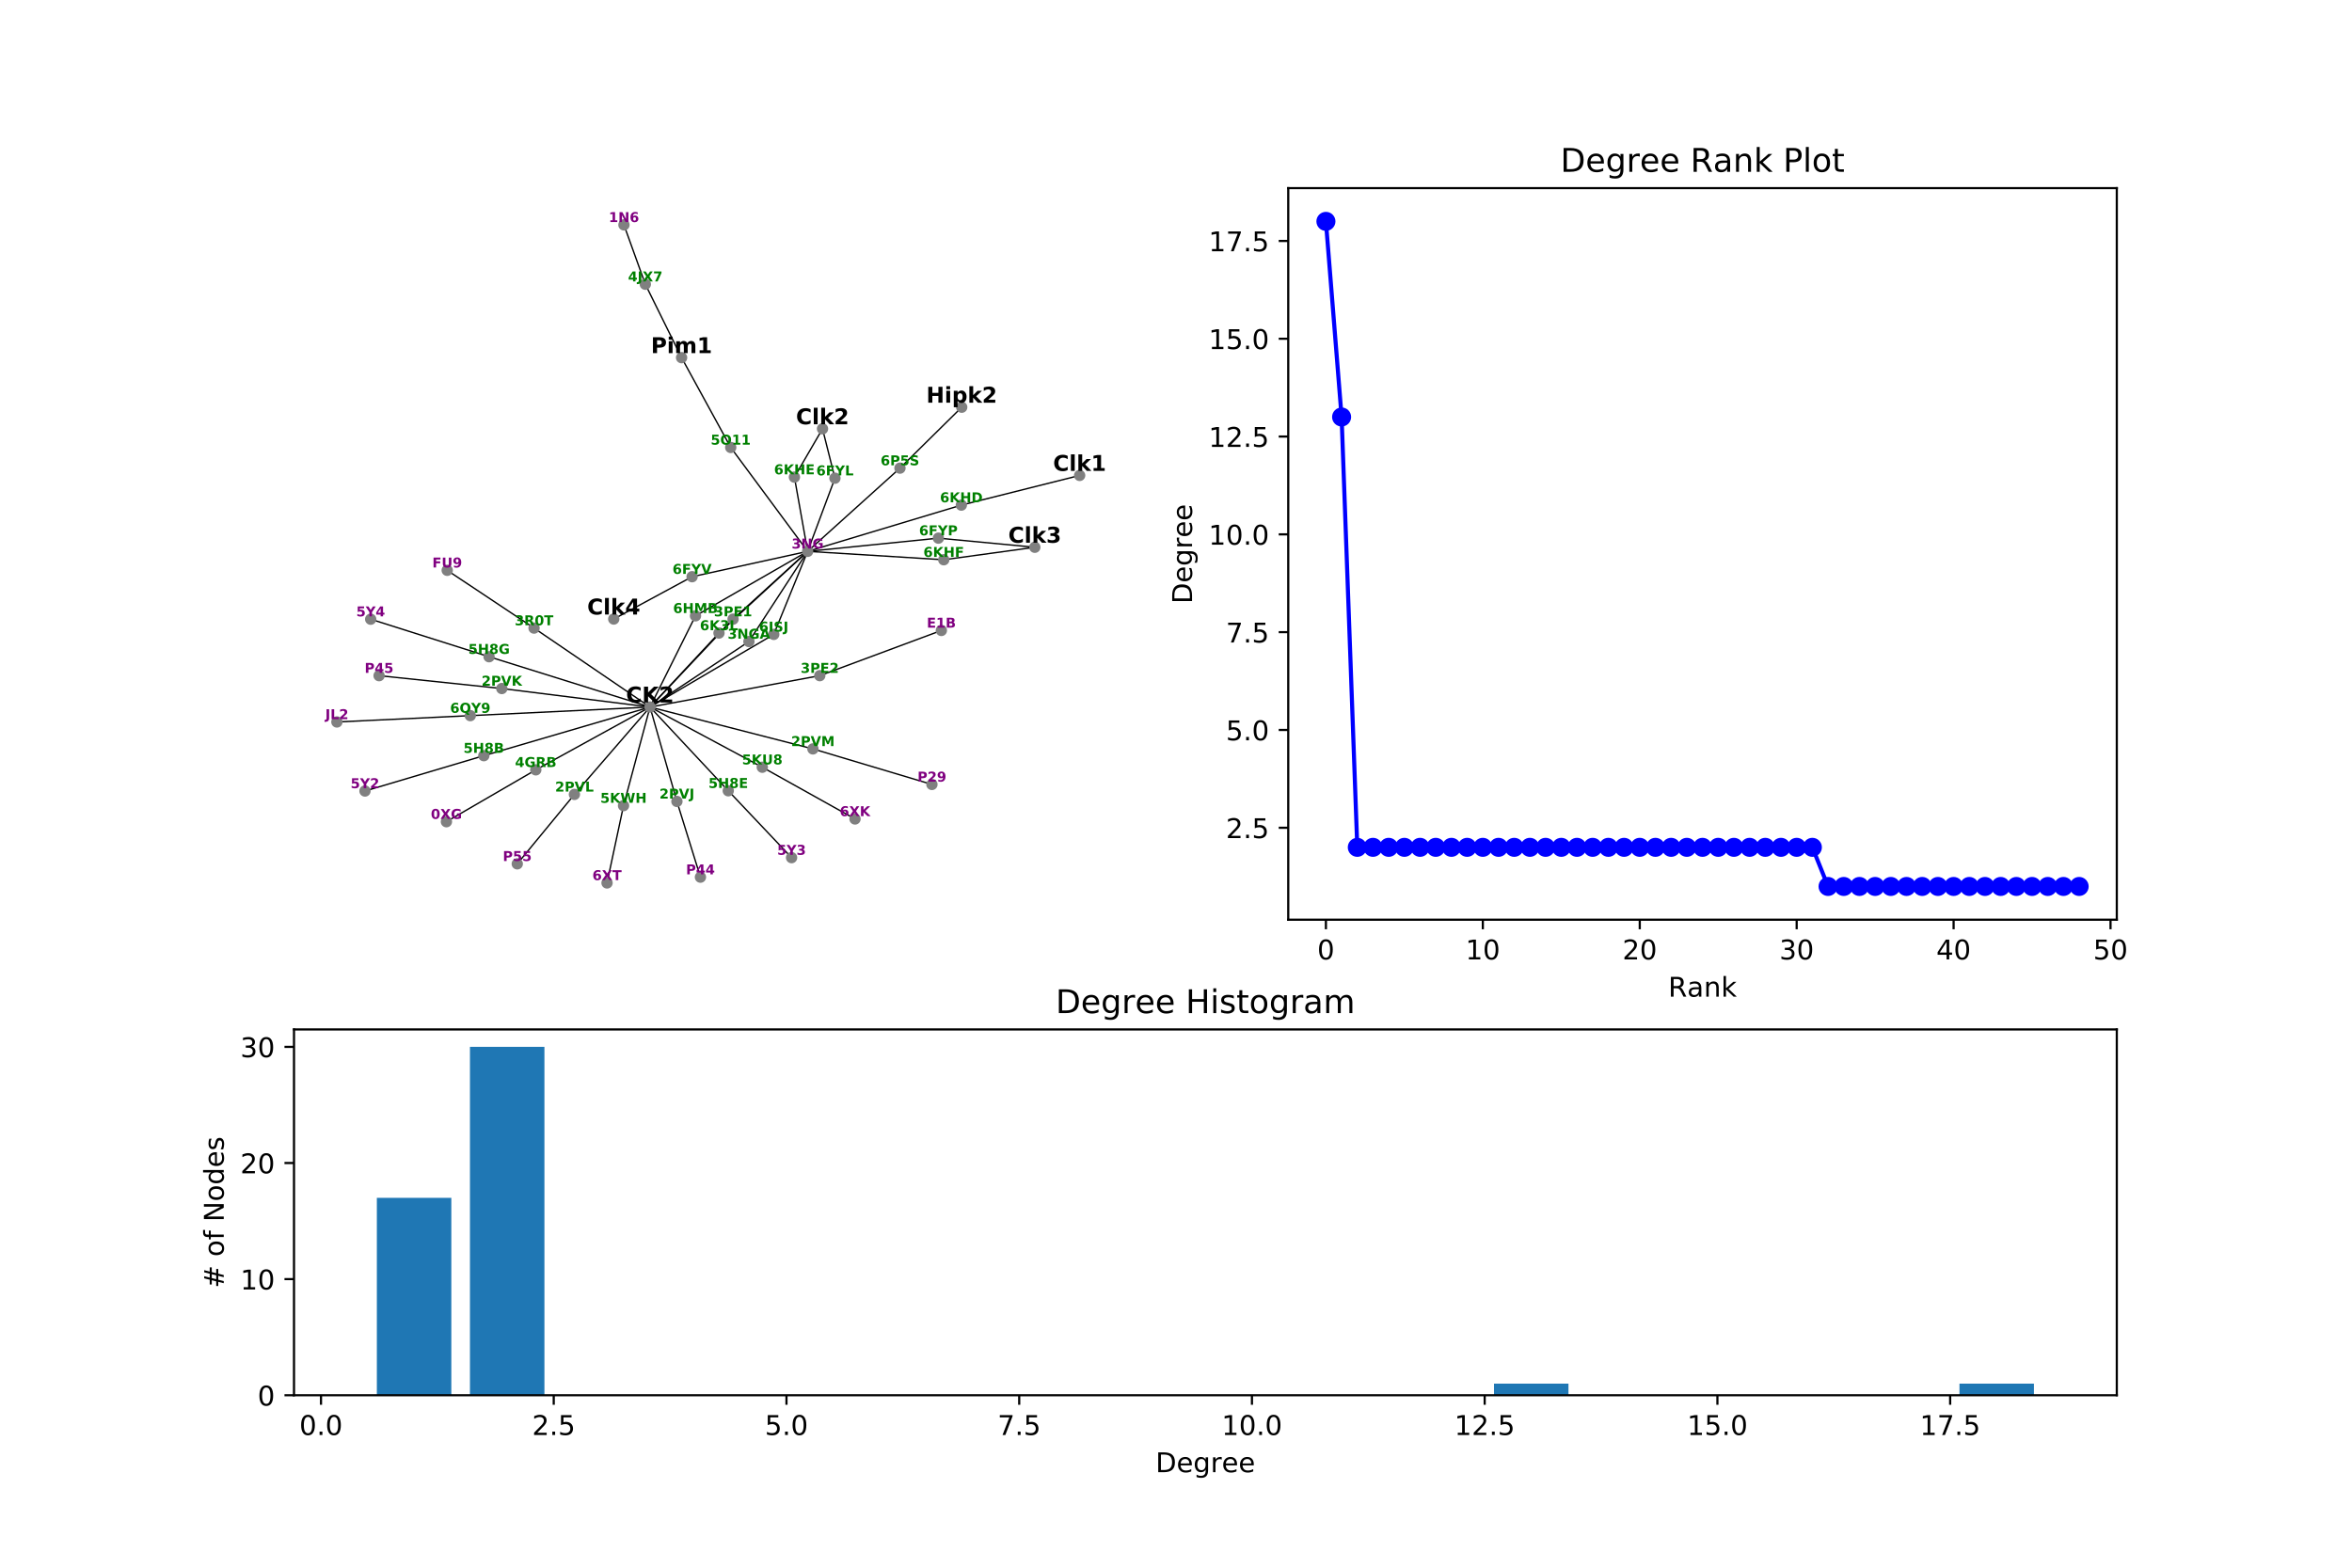 <?xml version="1.0" encoding="utf-8" standalone="no"?>
<!DOCTYPE svg PUBLIC "-//W3C//DTD SVG 1.1//EN"
  "http://www.w3.org/Graphics/SVG/1.1/DTD/svg11.dtd">
<!-- Created with matplotlib (https://matplotlib.org/) -->
<svg height="576pt" version="1.1" viewBox="0 0 864 576" width="864pt" xmlns="http://www.w3.org/2000/svg" xmlns:xlink="http://www.w3.org/1999/xlink">
 <defs>
  <style type="text/css">
*{stroke-linecap:butt;stroke-linejoin:round;}
  </style>
 </defs>
 <g id="figure_1">
  <g id="patch_1">
   <path d="M 0 576 
L 864 576 
L 864 0 
L 0 0 
z
" style="fill:#ffffff;"/>
  </g>
  <g id="axes_1">
   <g id="LineCollection_1">
    <path clip-path="url(#p5ff8d6cf30)" d="M 179.652 241.296 
L 238.784 259.785 
" style="fill:none;stroke:#000000;stroke-width:0.5;"/>
    <path clip-path="url(#p5ff8d6cf30)" d="M 179.652 241.296 
L 136.169 227.508 
" style="fill:none;stroke:#000000;stroke-width:0.5;"/>
    <path clip-path="url(#p5ff8d6cf30)" d="M 123.76 265.265 
L 172.76 262.938 
" style="fill:none;stroke:#000000;stroke-width:0.5;"/>
    <path clip-path="url(#p5ff8d6cf30)" d="M 290.782 315.117 
L 267.526 290.547 
" style="fill:none;stroke:#000000;stroke-width:0.5;"/>
    <path clip-path="url(#p5ff8d6cf30)" d="M 344.71 197.725 
L 380.14 201.077 
" style="fill:none;stroke:#000000;stroke-width:0.5;"/>
    <path clip-path="url(#p5ff8d6cf30)" d="M 344.71 197.725 
L 296.685 202.577 
" style="fill:none;stroke:#000000;stroke-width:0.5;"/>
    <path clip-path="url(#p5ff8d6cf30)" d="M 134.076 290.634 
L 177.732 277.651 
" style="fill:none;stroke:#000000;stroke-width:0.5;"/>
    <path clip-path="url(#p5ff8d6cf30)" d="M 380.14 201.077 
L 346.689 205.664 
" style="fill:none;stroke:#000000;stroke-width:0.5;"/>
    <path clip-path="url(#p5ff8d6cf30)" d="M 254.236 211.896 
L 225.458 227.446 
" style="fill:none;stroke:#000000;stroke-width:0.5;"/>
    <path clip-path="url(#p5ff8d6cf30)" d="M 254.236 211.896 
L 296.685 202.577 
" style="fill:none;stroke:#000000;stroke-width:0.5;"/>
    <path clip-path="url(#p5ff8d6cf30)" d="M 284.238 233.091 
L 238.784 259.785 
" style="fill:none;stroke:#000000;stroke-width:0.5;"/>
    <path clip-path="url(#p5ff8d6cf30)" d="M 284.238 233.091 
L 296.685 202.577 
" style="fill:none;stroke:#000000;stroke-width:0.5;"/>
    <path clip-path="url(#p5ff8d6cf30)" d="M 302.152 157.552 
L 306.715 175.704 
" style="fill:none;stroke:#000000;stroke-width:0.5;"/>
    <path clip-path="url(#p5ff8d6cf30)" d="M 302.152 157.552 
L 291.826 175.307 
" style="fill:none;stroke:#000000;stroke-width:0.5;"/>
    <path clip-path="url(#p5ff8d6cf30)" d="M 330.6 172.001 
L 353.284 149.619 
" style="fill:none;stroke:#000000;stroke-width:0.5;"/>
    <path clip-path="url(#p5ff8d6cf30)" d="M 330.6 172.001 
L 296.685 202.577 
" style="fill:none;stroke:#000000;stroke-width:0.5;"/>
    <path clip-path="url(#p5ff8d6cf30)" d="M 229.053 296.007 
L 238.784 259.785 
" style="fill:none;stroke:#000000;stroke-width:0.5;"/>
    <path clip-path="url(#p5ff8d6cf30)" d="M 229.053 296.007 
L 222.993 324.413 
" style="fill:none;stroke:#000000;stroke-width:0.5;"/>
    <path clip-path="url(#p5ff8d6cf30)" d="M 255.488 226.271 
L 238.784 259.785 
" style="fill:none;stroke:#000000;stroke-width:0.5;"/>
    <path clip-path="url(#p5ff8d6cf30)" d="M 255.488 226.271 
L 296.685 202.577 
" style="fill:none;stroke:#000000;stroke-width:0.5;"/>
    <path clip-path="url(#p5ff8d6cf30)" d="M 250.379 131.413 
L 237.056 104.436 
" style="fill:none;stroke:#000000;stroke-width:0.5;"/>
    <path clip-path="url(#p5ff8d6cf30)" d="M 250.379 131.413 
L 268.431 164.408 
" style="fill:none;stroke:#000000;stroke-width:0.5;"/>
    <path clip-path="url(#p5ff8d6cf30)" d="M 353.147 185.589 
L 396.604 174.683 
" style="fill:none;stroke:#000000;stroke-width:0.5;"/>
    <path clip-path="url(#p5ff8d6cf30)" d="M 353.147 185.589 
L 296.685 202.577 
" style="fill:none;stroke:#000000;stroke-width:0.5;"/>
    <path clip-path="url(#p5ff8d6cf30)" d="M 196.178 230.773 
L 238.784 259.785 
" style="fill:none;stroke:#000000;stroke-width:0.5;"/>
    <path clip-path="url(#p5ff8d6cf30)" d="M 196.178 230.773 
L 164.28 209.546 
" style="fill:none;stroke:#000000;stroke-width:0.5;"/>
    <path clip-path="url(#p5ff8d6cf30)" d="M 314.088 300.906 
L 280.027 281.893 
" style="fill:none;stroke:#000000;stroke-width:0.5;"/>
    <path clip-path="url(#p5ff8d6cf30)" d="M 211.012 291.881 
L 238.784 259.785 
" style="fill:none;stroke:#000000;stroke-width:0.5;"/>
    <path clip-path="url(#p5ff8d6cf30)" d="M 211.012 291.881 
L 190.018 317.393 
" style="fill:none;stroke:#000000;stroke-width:0.5;"/>
    <path clip-path="url(#p5ff8d6cf30)" d="M 269.291 227.485 
L 238.784 259.785 
" style="fill:none;stroke:#000000;stroke-width:0.5;"/>
    <path clip-path="url(#p5ff8d6cf30)" d="M 269.291 227.485 
L 296.685 202.577 
" style="fill:none;stroke:#000000;stroke-width:0.5;"/>
    <path clip-path="url(#p5ff8d6cf30)" d="M 184.34 252.98 
L 238.784 259.785 
" style="fill:none;stroke:#000000;stroke-width:0.5;"/>
    <path clip-path="url(#p5ff8d6cf30)" d="M 184.34 252.98 
L 139.25 248.255 
" style="fill:none;stroke:#000000;stroke-width:0.5;"/>
    <path clip-path="url(#p5ff8d6cf30)" d="M 342.339 288.222 
L 298.626 275.161 
" style="fill:none;stroke:#000000;stroke-width:0.5;"/>
    <path clip-path="url(#p5ff8d6cf30)" d="M 257.305 322.282 
L 248.663 294.463 
" style="fill:none;stroke:#000000;stroke-width:0.5;"/>
    <path clip-path="url(#p5ff8d6cf30)" d="M 280.027 281.893 
L 238.784 259.785 
" style="fill:none;stroke:#000000;stroke-width:0.5;"/>
    <path clip-path="url(#p5ff8d6cf30)" d="M 346.689 205.664 
L 296.685 202.577 
" style="fill:none;stroke:#000000;stroke-width:0.5;"/>
    <path clip-path="url(#p5ff8d6cf30)" d="M 267.526 290.547 
L 238.784 259.785 
" style="fill:none;stroke:#000000;stroke-width:0.5;"/>
    <path clip-path="url(#p5ff8d6cf30)" d="M 275.117 235.71 
L 238.784 259.785 
" style="fill:none;stroke:#000000;stroke-width:0.5;"/>
    <path clip-path="url(#p5ff8d6cf30)" d="M 275.117 235.71 
L 296.685 202.577 
" style="fill:none;stroke:#000000;stroke-width:0.5;"/>
    <path clip-path="url(#p5ff8d6cf30)" d="M 296.685 202.577 
L 306.715 175.704 
" style="fill:none;stroke:#000000;stroke-width:0.5;"/>
    <path clip-path="url(#p5ff8d6cf30)" d="M 296.685 202.577 
L 268.431 164.408 
" style="fill:none;stroke:#000000;stroke-width:0.5;"/>
    <path clip-path="url(#p5ff8d6cf30)" d="M 296.685 202.577 
L 291.826 175.307 
" style="fill:none;stroke:#000000;stroke-width:0.5;"/>
    <path clip-path="url(#p5ff8d6cf30)" d="M 296.685 202.577 
L 264.117 232.593 
" style="fill:none;stroke:#000000;stroke-width:0.5;"/>
    <path clip-path="url(#p5ff8d6cf30)" d="M 196.824 282.854 
L 238.784 259.785 
" style="fill:none;stroke:#000000;stroke-width:0.5;"/>
    <path clip-path="url(#p5ff8d6cf30)" d="M 196.824 282.854 
L 163.993 301.913 
" style="fill:none;stroke:#000000;stroke-width:0.5;"/>
    <path clip-path="url(#p5ff8d6cf30)" d="M 177.732 277.651 
L 238.784 259.785 
" style="fill:none;stroke:#000000;stroke-width:0.5;"/>
    <path clip-path="url(#p5ff8d6cf30)" d="M 301.143 248.253 
L 238.784 259.785 
" style="fill:none;stroke:#000000;stroke-width:0.5;"/>
    <path clip-path="url(#p5ff8d6cf30)" d="M 301.143 248.253 
L 345.809 231.645 
" style="fill:none;stroke:#000000;stroke-width:0.5;"/>
    <path clip-path="url(#p5ff8d6cf30)" d="M 229.205 82.627 
L 237.056 104.436 
" style="fill:none;stroke:#000000;stroke-width:0.5;"/>
    <path clip-path="url(#p5ff8d6cf30)" d="M 248.663 294.463 
L 238.784 259.785 
" style="fill:none;stroke:#000000;stroke-width:0.5;"/>
    <path clip-path="url(#p5ff8d6cf30)" d="M 264.117 232.593 
L 238.784 259.785 
" style="fill:none;stroke:#000000;stroke-width:0.5;"/>
    <path clip-path="url(#p5ff8d6cf30)" d="M 238.784 259.785 
L 172.76 262.938 
" style="fill:none;stroke:#000000;stroke-width:0.5;"/>
    <path clip-path="url(#p5ff8d6cf30)" d="M 238.784 259.785 
L 298.626 275.161 
" style="fill:none;stroke:#000000;stroke-width:0.5;"/>
   </g>
   <g id="PathCollection_1">
    <defs>
     <path d="M 0 1.581 
C 0.419 1.581 0.822 1.415 1.118 1.118 
C 1.415 0.822 1.581 0.419 1.581 0 
C 1.581 -0.419 1.415 -0.822 1.118 -1.118 
C 0.822 -1.415 0.419 -1.581 0 -1.581 
C -0.419 -1.581 -0.822 -1.415 -1.118 -1.118 
C -1.415 -0.822 -1.581 -0.419 -1.581 0 
C -1.581 0.419 -1.415 0.822 -1.118 1.118 
C -0.822 1.415 -0.419 1.581 0 1.581 
z
" id="C0_0_50e03b614d"/>
    </defs>
    <g clip-path="url(#p5ff8d6cf30)">
     <use style="fill:#808080;stroke:#808080;" x="179.652" xlink:href="#C0_0_50e03b614d" y="241.296"/>
    </g>
    <g clip-path="url(#p5ff8d6cf30)">
     <use style="fill:#808080;stroke:#808080;" x="123.76" xlink:href="#C0_0_50e03b614d" y="265.265"/>
    </g>
    <g clip-path="url(#p5ff8d6cf30)">
     <use style="fill:#808080;stroke:#808080;" x="290.782" xlink:href="#C0_0_50e03b614d" y="315.117"/>
    </g>
    <g clip-path="url(#p5ff8d6cf30)">
     <use style="fill:#808080;stroke:#808080;" x="344.71" xlink:href="#C0_0_50e03b614d" y="197.725"/>
    </g>
    <g clip-path="url(#p5ff8d6cf30)">
     <use style="fill:#808080;stroke:#808080;" x="134.076" xlink:href="#C0_0_50e03b614d" y="290.634"/>
    </g>
    <g clip-path="url(#p5ff8d6cf30)">
     <use style="fill:#808080;stroke:#808080;" x="380.14" xlink:href="#C0_0_50e03b614d" y="201.077"/>
    </g>
    <g clip-path="url(#p5ff8d6cf30)">
     <use style="fill:#808080;stroke:#808080;" x="254.236" xlink:href="#C0_0_50e03b614d" y="211.896"/>
    </g>
    <g clip-path="url(#p5ff8d6cf30)">
     <use style="fill:#808080;stroke:#808080;" x="284.238" xlink:href="#C0_0_50e03b614d" y="233.091"/>
    </g>
    <g clip-path="url(#p5ff8d6cf30)">
     <use style="fill:#808080;stroke:#808080;" x="302.152" xlink:href="#C0_0_50e03b614d" y="157.552"/>
    </g>
    <g clip-path="url(#p5ff8d6cf30)">
     <use style="fill:#808080;stroke:#808080;" x="330.6" xlink:href="#C0_0_50e03b614d" y="172.001"/>
    </g>
    <g clip-path="url(#p5ff8d6cf30)">
     <use style="fill:#808080;stroke:#808080;" x="229.053" xlink:href="#C0_0_50e03b614d" y="296.007"/>
    </g>
    <g clip-path="url(#p5ff8d6cf30)">
     <use style="fill:#808080;stroke:#808080;" x="225.458" xlink:href="#C0_0_50e03b614d" y="227.446"/>
    </g>
    <g clip-path="url(#p5ff8d6cf30)">
     <use style="fill:#808080;stroke:#808080;" x="255.488" xlink:href="#C0_0_50e03b614d" y="226.271"/>
    </g>
    <g clip-path="url(#p5ff8d6cf30)">
     <use style="fill:#808080;stroke:#808080;" x="353.284" xlink:href="#C0_0_50e03b614d" y="149.619"/>
    </g>
    <g clip-path="url(#p5ff8d6cf30)">
     <use style="fill:#808080;stroke:#808080;" x="250.379" xlink:href="#C0_0_50e03b614d" y="131.413"/>
    </g>
    <g clip-path="url(#p5ff8d6cf30)">
     <use style="fill:#808080;stroke:#808080;" x="353.147" xlink:href="#C0_0_50e03b614d" y="185.589"/>
    </g>
    <g clip-path="url(#p5ff8d6cf30)">
     <use style="fill:#808080;stroke:#808080;" x="396.604" xlink:href="#C0_0_50e03b614d" y="174.683"/>
    </g>
    <g clip-path="url(#p5ff8d6cf30)">
     <use style="fill:#808080;stroke:#808080;" x="196.178" xlink:href="#C0_0_50e03b614d" y="230.773"/>
    </g>
    <g clip-path="url(#p5ff8d6cf30)">
     <use style="fill:#808080;stroke:#808080;" x="314.088" xlink:href="#C0_0_50e03b614d" y="300.906"/>
    </g>
    <g clip-path="url(#p5ff8d6cf30)">
     <use style="fill:#808080;stroke:#808080;" x="211.012" xlink:href="#C0_0_50e03b614d" y="291.881"/>
    </g>
    <g clip-path="url(#p5ff8d6cf30)">
     <use style="fill:#808080;stroke:#808080;" x="269.291" xlink:href="#C0_0_50e03b614d" y="227.485"/>
    </g>
    <g clip-path="url(#p5ff8d6cf30)">
     <use style="fill:#808080;stroke:#808080;" x="184.34" xlink:href="#C0_0_50e03b614d" y="252.98"/>
    </g>
    <g clip-path="url(#p5ff8d6cf30)">
     <use style="fill:#808080;stroke:#808080;" x="164.28" xlink:href="#C0_0_50e03b614d" y="209.546"/>
    </g>
    <g clip-path="url(#p5ff8d6cf30)">
     <use style="fill:#808080;stroke:#808080;" x="342.339" xlink:href="#C0_0_50e03b614d" y="288.222"/>
    </g>
    <g clip-path="url(#p5ff8d6cf30)">
     <use style="fill:#808080;stroke:#808080;" x="257.305" xlink:href="#C0_0_50e03b614d" y="322.282"/>
    </g>
    <g clip-path="url(#p5ff8d6cf30)">
     <use style="fill:#808080;stroke:#808080;" x="280.027" xlink:href="#C0_0_50e03b614d" y="281.893"/>
    </g>
    <g clip-path="url(#p5ff8d6cf30)">
     <use style="fill:#808080;stroke:#808080;" x="346.689" xlink:href="#C0_0_50e03b614d" y="205.664"/>
    </g>
    <g clip-path="url(#p5ff8d6cf30)">
     <use style="fill:#808080;stroke:#808080;" x="267.526" xlink:href="#C0_0_50e03b614d" y="290.547"/>
    </g>
    <g clip-path="url(#p5ff8d6cf30)">
     <use style="fill:#808080;stroke:#808080;" x="275.117" xlink:href="#C0_0_50e03b614d" y="235.71"/>
    </g>
    <g clip-path="url(#p5ff8d6cf30)">
     <use style="fill:#808080;stroke:#808080;" x="296.685" xlink:href="#C0_0_50e03b614d" y="202.577"/>
    </g>
    <g clip-path="url(#p5ff8d6cf30)">
     <use style="fill:#808080;stroke:#808080;" x="268.431" xlink:href="#C0_0_50e03b614d" y="164.408"/>
    </g>
    <g clip-path="url(#p5ff8d6cf30)">
     <use style="fill:#808080;stroke:#808080;" x="196.824" xlink:href="#C0_0_50e03b614d" y="282.854"/>
    </g>
    <g clip-path="url(#p5ff8d6cf30)">
     <use style="fill:#808080;stroke:#808080;" x="177.732" xlink:href="#C0_0_50e03b614d" y="277.651"/>
    </g>
    <g clip-path="url(#p5ff8d6cf30)">
     <use style="fill:#808080;stroke:#808080;" x="301.143" xlink:href="#C0_0_50e03b614d" y="248.253"/>
    </g>
    <g clip-path="url(#p5ff8d6cf30)">
     <use style="fill:#808080;stroke:#808080;" x="229.205" xlink:href="#C0_0_50e03b614d" y="82.627"/>
    </g>
    <g clip-path="url(#p5ff8d6cf30)">
     <use style="fill:#808080;stroke:#808080;" x="222.993" xlink:href="#C0_0_50e03b614d" y="324.413"/>
    </g>
    <g clip-path="url(#p5ff8d6cf30)">
     <use style="fill:#808080;stroke:#808080;" x="306.715" xlink:href="#C0_0_50e03b614d" y="175.704"/>
    </g>
    <g clip-path="url(#p5ff8d6cf30)">
     <use style="fill:#808080;stroke:#808080;" x="345.809" xlink:href="#C0_0_50e03b614d" y="231.645"/>
    </g>
    <g clip-path="url(#p5ff8d6cf30)">
     <use style="fill:#808080;stroke:#808080;" x="237.056" xlink:href="#C0_0_50e03b614d" y="104.436"/>
    </g>
    <g clip-path="url(#p5ff8d6cf30)">
     <use style="fill:#808080;stroke:#808080;" x="248.663" xlink:href="#C0_0_50e03b614d" y="294.463"/>
    </g>
    <g clip-path="url(#p5ff8d6cf30)">
     <use style="fill:#808080;stroke:#808080;" x="190.018" xlink:href="#C0_0_50e03b614d" y="317.393"/>
    </g>
    <g clip-path="url(#p5ff8d6cf30)">
     <use style="fill:#808080;stroke:#808080;" x="264.117" xlink:href="#C0_0_50e03b614d" y="232.593"/>
    </g>
    <g clip-path="url(#p5ff8d6cf30)">
     <use style="fill:#808080;stroke:#808080;" x="291.826" xlink:href="#C0_0_50e03b614d" y="175.307"/>
    </g>
    <g clip-path="url(#p5ff8d6cf30)">
     <use style="fill:#808080;stroke:#808080;" x="238.784" xlink:href="#C0_0_50e03b614d" y="259.785"/>
    </g>
    <g clip-path="url(#p5ff8d6cf30)">
     <use style="fill:#808080;stroke:#808080;" x="163.993" xlink:href="#C0_0_50e03b614d" y="301.913"/>
    </g>
    <g clip-path="url(#p5ff8d6cf30)">
     <use style="fill:#808080;stroke:#808080;" x="139.25" xlink:href="#C0_0_50e03b614d" y="248.255"/>
    </g>
    <g clip-path="url(#p5ff8d6cf30)">
     <use style="fill:#808080;stroke:#808080;" x="136.169" xlink:href="#C0_0_50e03b614d" y="227.508"/>
    </g>
    <g clip-path="url(#p5ff8d6cf30)">
     <use style="fill:#808080;stroke:#808080;" x="298.626" xlink:href="#C0_0_50e03b614d" y="275.161"/>
    </g>
    <g clip-path="url(#p5ff8d6cf30)">
     <use style="fill:#808080;stroke:#808080;" x="172.76" xlink:href="#C0_0_50e03b614d" y="262.938"/>
    </g>
   </g>
   <g id="text_1">
    <g clip-path="url(#p5ff8d6cf30)">
     <!-- Clk3 -->
     <defs>
      <path d="M 67 4 
Q 61.812 1.312 56.203 -0.047 
Q 50.594 -1.422 44.484 -1.422 
Q 26.266 -1.422 15.625 8.766 
Q 4.984 18.953 4.984 36.375 
Q 4.984 53.859 15.625 64.031 
Q 26.266 74.219 44.484 74.219 
Q 50.594 74.219 56.203 72.844 
Q 61.812 71.484 67 68.797 
L 67 53.719 
Q 61.766 57.281 56.688 58.938 
Q 51.609 60.594 46 60.594 
Q 35.938 60.594 30.172 54.141 
Q 24.422 47.703 24.422 36.375 
Q 24.422 25.094 30.172 18.641 
Q 35.938 12.203 46 12.203 
Q 51.609 12.203 56.688 13.859 
Q 61.766 15.531 67 19.094 
z
" id="DejaVuSans-Bold-67"/>
      <path d="M 8.406 75.984 
L 25.875 75.984 
L 25.875 0 
L 8.406 0 
z
" id="DejaVuSans-Bold-108"/>
      <path d="M 8.406 75.984 
L 25.875 75.984 
L 25.875 34.625 
L 46 54.688 
L 66.312 54.688 
L 39.594 29.594 
L 68.406 0 
L 47.219 0 
L 25.875 22.797 
L 25.875 0 
L 8.406 0 
z
" id="DejaVuSans-Bold-107"/>
      <path d="M 46.578 39.312 
Q 53.953 37.406 57.781 32.688 
Q 61.625 27.984 61.625 20.703 
Q 61.625 9.859 53.312 4.219 
Q 45.016 -1.422 29.109 -1.422 
Q 23.484 -1.422 17.844 -0.516 
Q 12.203 0.391 6.688 2.203 
L 6.688 16.703 
Q 11.969 14.062 17.156 12.719 
Q 22.359 11.375 27.391 11.375 
Q 34.859 11.375 38.844 13.953 
Q 42.828 16.547 42.828 21.391 
Q 42.828 26.375 38.75 28.938 
Q 34.672 31.5 26.703 31.5 
L 19.188 31.5 
L 19.188 43.609 
L 27.094 43.609 
Q 34.188 43.609 37.641 45.828 
Q 41.109 48.047 41.109 52.594 
Q 41.109 56.781 37.734 59.078 
Q 34.375 61.375 28.219 61.375 
Q 23.688 61.375 19.047 60.344 
Q 14.406 59.328 9.812 57.328 
L 9.812 71.094 
Q 15.375 72.656 20.844 73.438 
Q 26.312 74.219 31.594 74.219 
Q 45.797 74.219 52.844 69.547 
Q 59.906 64.891 59.906 55.516 
Q 59.906 49.125 56.531 45.047 
Q 53.172 40.969 46.578 39.312 
z
" id="DejaVuSans-Bold-51"/>
     </defs>
     <g transform="translate(370.39 199.413)scale(0.08 -0.08)">
      <use xlink:href="#DejaVuSans-Bold-67"/>
      <use x="73.389" xlink:href="#DejaVuSans-Bold-108"/>
      <use x="107.666" xlink:href="#DejaVuSans-Bold-107"/>
      <use x="174.17" xlink:href="#DejaVuSans-Bold-51"/>
     </g>
    </g>
   </g>
   <g id="text_2">
    <g clip-path="url(#p5ff8d6cf30)">
     <!-- Clk2 -->
     <defs>
      <path d="M 28.812 13.812 
L 60.891 13.812 
L 60.891 0 
L 7.906 0 
L 7.906 13.812 
L 34.516 37.312 
Q 38.094 40.531 39.797 43.609 
Q 41.5 46.688 41.5 50 
Q 41.5 55.125 38.062 58.25 
Q 34.625 61.375 28.906 61.375 
Q 24.516 61.375 19.281 59.5 
Q 14.062 57.625 8.109 53.906 
L 8.109 69.922 
Q 14.453 72.016 20.656 73.109 
Q 26.859 74.219 32.812 74.219 
Q 45.906 74.219 53.156 68.453 
Q 60.406 62.703 60.406 52.391 
Q 60.406 46.438 57.328 41.281 
Q 54.25 36.141 44.391 27.484 
z
" id="DejaVuSans-Bold-50"/>
     </defs>
     <g transform="translate(292.402 155.889)scale(0.08 -0.08)">
      <use xlink:href="#DejaVuSans-Bold-67"/>
      <use x="73.389" xlink:href="#DejaVuSans-Bold-108"/>
      <use x="107.666" xlink:href="#DejaVuSans-Bold-107"/>
      <use x="174.17" xlink:href="#DejaVuSans-Bold-50"/>
     </g>
    </g>
   </g>
   <g id="text_3">
    <g clip-path="url(#p5ff8d6cf30)">
     <!-- Clk4 -->
     <defs>
      <path d="M 36.812 57.422 
L 16.219 26.906 
L 36.812 26.906 
z
M 33.688 72.906 
L 54.594 72.906 
L 54.594 26.906 
L 64.984 26.906 
L 64.984 13.281 
L 54.594 13.281 
L 54.594 0 
L 36.812 0 
L 36.812 13.281 
L 4.5 13.281 
L 4.5 29.391 
z
" id="DejaVuSans-Bold-52"/>
     </defs>
     <g transform="translate(215.708 225.782)scale(0.08 -0.08)">
      <use xlink:href="#DejaVuSans-Bold-67"/>
      <use x="73.389" xlink:href="#DejaVuSans-Bold-108"/>
      <use x="107.666" xlink:href="#DejaVuSans-Bold-107"/>
      <use x="174.17" xlink:href="#DejaVuSans-Bold-52"/>
     </g>
    </g>
   </g>
   <g id="text_4">
    <g clip-path="url(#p5ff8d6cf30)">
     <!-- Hipk2 -->
     <defs>
      <path d="M 9.188 72.906 
L 27.984 72.906 
L 27.984 45.125 
L 55.719 45.125 
L 55.719 72.906 
L 74.516 72.906 
L 74.516 0 
L 55.719 0 
L 55.719 30.906 
L 27.984 30.906 
L 27.984 0 
L 9.188 0 
z
" id="DejaVuSans-Bold-72"/>
      <path d="M 8.406 54.688 
L 25.875 54.688 
L 25.875 0 
L 8.406 0 
z
M 8.406 75.984 
L 25.875 75.984 
L 25.875 61.719 
L 8.406 61.719 
z
" id="DejaVuSans-Bold-105"/>
      <path d="M 25.875 7.906 
L 25.875 -20.797 
L 8.406 -20.797 
L 8.406 54.688 
L 25.875 54.688 
L 25.875 46.688 
Q 29.5 51.469 33.891 53.734 
Q 38.281 56 44 56 
Q 54.109 56 60.594 47.969 
Q 67.094 39.938 67.094 27.297 
Q 67.094 14.656 60.594 6.609 
Q 54.109 -1.422 44 -1.422 
Q 38.281 -1.422 33.891 0.844 
Q 29.5 3.125 25.875 7.906 
z
M 37.5 43.312 
Q 31.891 43.312 28.875 39.188 
Q 25.875 35.062 25.875 27.297 
Q 25.875 19.531 28.875 15.406 
Q 31.891 11.281 37.5 11.281 
Q 43.109 11.281 46.062 15.375 
Q 49.031 19.484 49.031 27.297 
Q 49.031 35.109 46.062 39.203 
Q 43.109 43.312 37.5 43.312 
z
" id="DejaVuSans-Bold-112"/>
     </defs>
     <g transform="translate(340.259 147.955)scale(0.08 -0.08)">
      <use xlink:href="#DejaVuSans-Bold-72"/>
      <use x="83.691" xlink:href="#DejaVuSans-Bold-105"/>
      <use x="117.969" xlink:href="#DejaVuSans-Bold-112"/>
      <use x="189.551" xlink:href="#DejaVuSans-Bold-107"/>
      <use x="256.055" xlink:href="#DejaVuSans-Bold-50"/>
     </g>
    </g>
   </g>
   <g id="text_5">
    <g clip-path="url(#p5ff8d6cf30)">
     <!-- Pim1 -->
     <defs>
      <path d="M 9.188 72.906 
L 40.375 72.906 
Q 54.297 72.906 61.734 66.719 
Q 69.188 60.547 69.188 49.125 
Q 69.188 37.641 61.734 31.469 
Q 54.297 25.297 40.375 25.297 
L 27.984 25.297 
L 27.984 0 
L 9.188 0 
z
M 27.984 59.281 
L 27.984 38.922 
L 38.375 38.922 
Q 43.844 38.922 46.828 41.578 
Q 49.812 44.234 49.812 49.125 
Q 49.812 54 46.828 56.641 
Q 43.844 59.281 38.375 59.281 
z
" id="DejaVuSans-Bold-80"/>
      <path d="M 59.078 45.609 
Q 62.406 50.688 66.969 53.344 
Q 71.531 56 77 56 
Q 86.422 56 91.359 50.188 
Q 96.297 44.391 96.297 33.297 
L 96.297 0 
L 78.719 0 
L 78.719 28.516 
Q 78.766 29.156 78.781 29.828 
Q 78.812 30.516 78.812 31.781 
Q 78.812 37.594 77.094 40.203 
Q 75.391 42.828 71.578 42.828 
Q 66.609 42.828 63.891 38.719 
Q 61.188 34.625 61.078 26.859 
L 61.078 0 
L 43.5 0 
L 43.5 28.516 
Q 43.5 37.594 41.938 40.203 
Q 40.375 42.828 36.375 42.828 
Q 31.344 42.828 28.609 38.703 
Q 25.875 34.578 25.875 26.906 
L 25.875 0 
L 8.297 0 
L 8.297 54.688 
L 25.875 54.688 
L 25.875 46.688 
Q 29.109 51.312 33.281 53.656 
Q 37.453 56 42.484 56 
Q 48.141 56 52.484 53.266 
Q 56.844 50.531 59.078 45.609 
z
" id="DejaVuSans-Bold-109"/>
      <path d="M 11.719 12.984 
L 28.328 12.984 
L 28.328 60.109 
L 11.281 56.594 
L 11.281 69.391 
L 28.219 72.906 
L 46.094 72.906 
L 46.094 12.984 
L 62.703 12.984 
L 62.703 0 
L 11.719 0 
z
" id="DejaVuSans-Bold-49"/>
     </defs>
     <g transform="translate(239.124 129.749)scale(0.08 -0.08)">
      <use xlink:href="#DejaVuSans-Bold-80"/>
      <use x="73.291" xlink:href="#DejaVuSans-Bold-105"/>
      <use x="107.568" xlink:href="#DejaVuSans-Bold-109"/>
      <use x="211.768" xlink:href="#DejaVuSans-Bold-49"/>
     </g>
    </g>
   </g>
   <g id="text_6">
    <g clip-path="url(#p5ff8d6cf30)">
     <!-- Clk1 -->
     <g transform="translate(386.854 173.019)scale(0.08 -0.08)">
      <use xlink:href="#DejaVuSans-Bold-67"/>
      <use x="73.389" xlink:href="#DejaVuSans-Bold-108"/>
      <use x="107.666" xlink:href="#DejaVuSans-Bold-107"/>
      <use x="174.17" xlink:href="#DejaVuSans-Bold-49"/>
     </g>
    </g>
   </g>
   <g id="text_7">
    <g clip-path="url(#p5ff8d6cf30)">
     <!-- CK2 -->
     <defs>
      <path d="M 9.188 72.906 
L 27.984 72.906 
L 27.984 46.297 
L 55.078 72.906 
L 76.906 72.906 
L 41.797 38.375 
L 80.516 0 
L 56.984 0 
L 27.984 28.719 
L 27.984 0 
L 9.188 0 
z
" id="DejaVuSans-Bold-75"/>
     </defs>
     <g transform="translate(229.966 258.121)scale(0.08 -0.08)">
      <use xlink:href="#DejaVuSans-Bold-67"/>
      <use x="73.389" xlink:href="#DejaVuSans-Bold-75"/>
      <use x="150.879" xlink:href="#DejaVuSans-Bold-50"/>
     </g>
    </g>
   </g>
   <g id="text_8">
    <g clip-path="url(#p5ff8d6cf30)">
     <!-- 5H8G -->
     <defs>
      <path d="M 10.594 72.906 
L 57.328 72.906 
L 57.328 59.078 
L 25.594 59.078 
L 25.594 47.797 
Q 27.734 48.391 29.906 48.703 
Q 32.078 49.031 34.422 49.031 
Q 47.75 49.031 55.172 42.359 
Q 62.594 35.688 62.594 23.781 
Q 62.594 11.969 54.516 5.266 
Q 46.438 -1.422 32.078 -1.422 
Q 25.875 -1.422 19.797 -0.219 
Q 13.719 0.984 7.719 3.422 
L 7.719 18.219 
Q 13.672 14.797 19.016 13.078 
Q 24.359 11.375 29.109 11.375 
Q 35.938 11.375 39.859 14.719 
Q 43.797 18.062 43.797 23.781 
Q 43.797 29.547 39.859 32.859 
Q 35.938 36.188 29.109 36.188 
Q 25.047 36.188 20.453 35.125 
Q 15.875 34.078 10.594 31.891 
z
" id="DejaVuSans-Bold-53"/>
      <path d="M 34.812 32.625 
Q 29.547 32.625 26.703 29.734 
Q 23.875 26.859 23.875 21.484 
Q 23.875 16.109 26.703 13.25 
Q 29.547 10.406 34.812 10.406 
Q 40.047 10.406 42.828 13.25 
Q 45.609 16.109 45.609 21.484 
Q 45.609 26.906 42.828 29.766 
Q 40.047 32.625 34.812 32.625 
z
M 21.094 38.812 
Q 14.453 40.828 11.078 44.969 
Q 7.719 49.125 7.719 55.328 
Q 7.719 64.547 14.594 69.375 
Q 21.484 74.219 34.812 74.219 
Q 48.047 74.219 54.922 69.406 
Q 61.812 64.594 61.812 55.328 
Q 61.812 49.125 58.422 44.969 
Q 55.031 40.828 48.391 38.812 
Q 55.812 36.766 59.594 32.156 
Q 63.375 27.547 63.375 20.516 
Q 63.375 9.672 56.172 4.125 
Q 48.969 -1.422 34.812 -1.422 
Q 20.609 -1.422 13.359 4.125 
Q 6.109 9.672 6.109 20.516 
Q 6.109 27.547 9.891 32.156 
Q 13.672 36.766 21.094 38.812 
z
M 25.484 53.422 
Q 25.484 49.078 27.906 46.734 
Q 30.328 44.391 34.812 44.391 
Q 39.203 44.391 41.594 46.734 
Q 44 49.078 44 53.422 
Q 44 57.766 41.594 60.078 
Q 39.203 62.406 34.812 62.406 
Q 30.328 62.406 27.906 60.062 
Q 25.484 57.719 25.484 53.422 
z
" id="DejaVuSans-Bold-56"/>
      <path d="M 74.703 5.422 
Q 67.672 2 60.109 0.281 
Q 52.547 -1.422 44.484 -1.422 
Q 26.266 -1.422 15.625 8.766 
Q 4.984 18.953 4.984 36.375 
Q 4.984 54 15.812 64.109 
Q 26.656 74.219 45.516 74.219 
Q 52.781 74.219 59.438 72.844 
Q 66.109 71.484 72.016 68.797 
L 72.016 53.719 
Q 65.922 57.172 59.891 58.875 
Q 53.859 60.594 47.797 60.594 
Q 36.578 60.594 30.5 54.312 
Q 24.422 48.047 24.422 36.375 
Q 24.422 24.812 30.281 18.5 
Q 36.141 12.203 46.922 12.203 
Q 49.859 12.203 52.375 12.562 
Q 54.891 12.938 56.891 13.719 
L 56.891 27.875 
L 45.406 27.875 
L 45.406 40.484 
L 74.703 40.484 
z
" id="DejaVuSans-Bold-71"/>
     </defs>
     <g style="fill:#008000;" transform="translate(172.029 240.256)scale(0.05 -0.05)">
      <use xlink:href="#DejaVuSans-Bold-53"/>
      <use x="69.58" xlink:href="#DejaVuSans-Bold-72"/>
      <use x="153.271" xlink:href="#DejaVuSans-Bold-56"/>
      <use x="222.852" xlink:href="#DejaVuSans-Bold-71"/>
     </g>
    </g>
   </g>
   <g id="text_9">
    <g clip-path="url(#p5ff8d6cf30)">
     <!-- 6FYP -->
     <defs>
      <path d="M 36.188 35.984 
Q 31.25 35.984 28.781 32.781 
Q 26.312 29.594 26.312 23.188 
Q 26.312 16.797 28.781 13.594 
Q 31.25 10.406 36.188 10.406 
Q 41.156 10.406 43.625 13.594 
Q 46.094 16.797 46.094 23.188 
Q 46.094 29.594 43.625 32.781 
Q 41.156 35.984 36.188 35.984 
z
M 59.422 71 
L 59.422 57.516 
Q 54.781 59.719 50.672 60.766 
Q 46.578 61.812 42.672 61.812 
Q 34.281 61.812 29.594 57.141 
Q 24.906 52.484 24.125 43.312 
Q 27.344 45.703 31.094 46.891 
Q 34.859 48.094 39.312 48.094 
Q 50.484 48.094 57.344 41.547 
Q 64.203 35.016 64.203 24.422 
Q 64.203 12.703 56.531 5.641 
Q 48.875 -1.422 35.984 -1.422 
Q 21.781 -1.422 13.984 8.172 
Q 6.203 17.781 6.203 35.406 
Q 6.203 53.469 15.312 63.797 
Q 24.422 74.125 40.281 74.125 
Q 45.312 74.125 50.047 73.344 
Q 54.781 72.562 59.422 71 
z
" id="DejaVuSans-Bold-54"/>
      <path d="M 9.188 72.906 
L 59.906 72.906 
L 59.906 58.688 
L 27.984 58.688 
L 27.984 45.125 
L 58.016 45.125 
L 58.016 30.906 
L 27.984 30.906 
L 27.984 0 
L 9.188 0 
z
" id="DejaVuSans-Bold-70"/>
      <path d="M -0.984 72.906 
L 19.578 72.906 
L 36.188 46.922 
L 52.781 72.906 
L 73.391 72.906 
L 45.609 30.719 
L 45.609 0 
L 26.812 0 
L 26.812 30.719 
z
" id="DejaVuSans-Bold-89"/>
     </defs>
     <g style="fill:#008000;" transform="translate(337.62 196.685)scale(0.05 -0.05)">
      <use xlink:href="#DejaVuSans-Bold-54"/>
      <use x="69.58" xlink:href="#DejaVuSans-Bold-70"/>
      <use x="137.891" xlink:href="#DejaVuSans-Bold-89"/>
      <use x="210.303" xlink:href="#DejaVuSans-Bold-80"/>
     </g>
    </g>
   </g>
   <g id="text_10">
    <g clip-path="url(#p5ff8d6cf30)">
     <!-- 6FYV -->
     <defs>
      <path d="M 0.484 72.906 
L 19.391 72.906 
L 38.719 19.094 
L 58.016 72.906 
L 76.906 72.906 
L 49.906 0 
L 27.484 0 
z
" id="DejaVuSans-Bold-86"/>
     </defs>
     <g style="fill:#008000;" transform="translate(247.044 210.856)scale(0.05 -0.05)">
      <use xlink:href="#DejaVuSans-Bold-54"/>
      <use x="69.58" xlink:href="#DejaVuSans-Bold-70"/>
      <use x="137.891" xlink:href="#DejaVuSans-Bold-89"/>
      <use x="210.303" xlink:href="#DejaVuSans-Bold-86"/>
     </g>
    </g>
   </g>
   <g id="text_11">
    <g clip-path="url(#p5ff8d6cf30)">
     <!-- 6ISJ -->
     <defs>
      <path d="M 9.188 72.906 
L 27.984 72.906 
L 27.984 0 
L 9.188 0 
z
" id="DejaVuSans-Bold-73"/>
      <path d="M 59.906 70.609 
L 59.906 55.172 
Q 53.906 57.859 48.188 59.219 
Q 42.484 60.594 37.406 60.594 
Q 30.672 60.594 27.438 58.734 
Q 24.219 56.891 24.219 52.984 
Q 24.219 50.047 26.391 48.406 
Q 28.562 46.781 34.281 45.609 
L 42.281 44 
Q 54.438 41.547 59.562 36.562 
Q 64.703 31.594 64.703 22.406 
Q 64.703 10.359 57.547 4.469 
Q 50.391 -1.422 35.688 -1.422 
Q 28.766 -1.422 21.781 -0.094 
Q 14.797 1.219 7.812 3.812 
L 7.812 19.672 
Q 14.797 15.969 21.312 14.078 
Q 27.828 12.203 33.891 12.203 
Q 40.047 12.203 43.312 14.25 
Q 46.578 16.312 46.578 20.125 
Q 46.578 23.531 44.359 25.391 
Q 42.141 27.25 35.5 28.719 
L 28.219 30.328 
Q 17.281 32.672 12.219 37.797 
Q 7.172 42.922 7.172 51.609 
Q 7.172 62.5 14.203 68.359 
Q 21.234 74.219 34.422 74.219 
Q 40.438 74.219 46.781 73.312 
Q 53.125 72.406 59.906 70.609 
z
" id="DejaVuSans-Bold-83"/>
      <path d="M 9.188 72.906 
L 27.984 72.906 
L 27.984 7.078 
Q 27.984 -6.547 20.578 -13.281 
Q 13.188 -20.016 -1.812 -20.016 
L -5.609 -20.016 
L -5.609 -5.812 
L -2.688 -5.812 
Q 3.172 -5.812 6.172 -2.531 
Q 9.188 0.734 9.188 7.078 
z
" id="DejaVuSans-Bold-74"/>
     </defs>
     <g style="fill:#008000;" transform="translate(278.838 232.051)scale(0.05 -0.05)">
      <use xlink:href="#DejaVuSans-Bold-54"/>
      <use x="69.58" xlink:href="#DejaVuSans-Bold-73"/>
      <use x="106.787" xlink:href="#DejaVuSans-Bold-83"/>
      <use x="178.809" xlink:href="#DejaVuSans-Bold-74"/>
     </g>
    </g>
   </g>
   <g id="text_12">
    <g clip-path="url(#p5ff8d6cf30)">
     <!-- 6P5S -->
     <g style="fill:#008000;" transform="translate(323.489 170.961)scale(0.05 -0.05)">
      <use xlink:href="#DejaVuSans-Bold-54"/>
      <use x="69.58" xlink:href="#DejaVuSans-Bold-80"/>
      <use x="142.871" xlink:href="#DejaVuSans-Bold-53"/>
      <use x="212.451" xlink:href="#DejaVuSans-Bold-83"/>
     </g>
    </g>
   </g>
   <g id="text_13">
    <g clip-path="url(#p5ff8d6cf30)">
     <!-- 5KWH -->
     <defs>
      <path d="M 2.984 72.906 
L 21 72.906 
L 33.594 19.922 
L 46.094 72.906 
L 64.203 72.906 
L 76.703 19.922 
L 89.312 72.906 
L 107.172 72.906 
L 89.984 0 
L 68.312 0 
L 55.078 55.422 
L 42 0 
L 20.312 0 
z
" id="DejaVuSans-Bold-87"/>
     </defs>
     <g style="fill:#008000;" transform="translate(220.527 294.967)scale(0.05 -0.05)">
      <use xlink:href="#DejaVuSans-Bold-53"/>
      <use x="69.58" xlink:href="#DejaVuSans-Bold-75"/>
      <use x="147.07" xlink:href="#DejaVuSans-Bold-87"/>
      <use x="257.373" xlink:href="#DejaVuSans-Bold-72"/>
     </g>
    </g>
   </g>
   <g id="text_14">
    <g clip-path="url(#p5ff8d6cf30)">
     <!-- 6HMB -->
     <defs>
      <path d="M 9.188 72.906 
L 33.109 72.906 
L 49.703 33.891 
L 66.406 72.906 
L 90.281 72.906 
L 90.281 0 
L 72.516 0 
L 72.516 53.328 
L 55.719 14.016 
L 43.797 14.016 
L 27 53.328 
L 27 0 
L 9.188 0 
z
" id="DejaVuSans-Bold-77"/>
      <path d="M 38.375 44.672 
Q 42.828 44.672 45.109 46.625 
Q 47.406 48.578 47.406 52.391 
Q 47.406 56.156 45.109 58.125 
Q 42.828 60.109 38.375 60.109 
L 27.984 60.109 
L 27.984 44.672 
z
M 39.016 12.797 
Q 44.672 12.797 47.531 15.188 
Q 50.391 17.578 50.391 22.406 
Q 50.391 27.156 47.562 29.516 
Q 44.734 31.891 39.016 31.891 
L 27.984 31.891 
L 27.984 12.797 
z
M 56.5 39.016 
Q 62.547 37.25 65.859 32.516 
Q 69.188 27.781 69.188 20.906 
Q 69.188 10.359 62.062 5.172 
Q 54.938 0 40.375 0 
L 9.188 0 
L 9.188 72.906 
L 37.406 72.906 
Q 52.594 72.906 59.406 68.312 
Q 66.219 63.719 66.219 53.609 
Q 66.219 48.297 63.719 44.562 
Q 61.234 40.828 56.5 39.016 
z
" id="DejaVuSans-Bold-66"/>
     </defs>
     <g style="fill:#008000;" transform="translate(247.263 225.232)scale(0.05 -0.05)">
      <use xlink:href="#DejaVuSans-Bold-54"/>
      <use x="69.58" xlink:href="#DejaVuSans-Bold-72"/>
      <use x="153.271" xlink:href="#DejaVuSans-Bold-77"/>
      <use x="252.783" xlink:href="#DejaVuSans-Bold-66"/>
     </g>
    </g>
   </g>
   <g id="text_15">
    <g clip-path="url(#p5ff8d6cf30)">
     <!-- 6KHD -->
     <defs>
      <path d="M 27.984 58.688 
L 27.984 14.203 
L 34.719 14.203 
Q 46.234 14.203 52.312 19.922 
Q 58.406 25.641 58.406 36.531 
Q 58.406 47.359 52.344 53.016 
Q 46.297 58.688 34.719 58.688 
z
M 9.188 72.906 
L 29 72.906 
Q 45.609 72.906 53.734 70.531 
Q 61.859 68.172 67.672 62.5 
Q 72.797 57.562 75.281 51.109 
Q 77.781 44.672 77.781 36.531 
Q 77.781 28.266 75.281 21.797 
Q 72.797 15.328 67.672 10.406 
Q 61.812 4.734 53.609 2.359 
Q 45.406 0 29 0 
L 9.188 0 
z
" id="DejaVuSans-Bold-68"/>
     </defs>
     <g style="fill:#008000;" transform="translate(345.303 184.549)scale(0.05 -0.05)">
      <use xlink:href="#DejaVuSans-Bold-54"/>
      <use x="69.58" xlink:href="#DejaVuSans-Bold-75"/>
      <use x="147.07" xlink:href="#DejaVuSans-Bold-72"/>
      <use x="230.762" xlink:href="#DejaVuSans-Bold-68"/>
     </g>
    </g>
   </g>
   <g id="text_16">
    <g clip-path="url(#p5ff8d6cf30)">
     <!-- 3R0T -->
     <defs>
      <path d="M 35.891 40.578 
Q 41.797 40.578 44.359 42.766 
Q 46.922 44.969 46.922 50 
Q 46.922 54.984 44.359 57.125 
Q 41.797 59.281 35.891 59.281 
L 27.984 59.281 
L 27.984 40.578 
z
M 27.984 27.594 
L 27.984 0 
L 9.188 0 
L 9.188 72.906 
L 37.891 72.906 
Q 52.297 72.906 59 68.062 
Q 65.719 63.234 65.719 52.781 
Q 65.719 45.562 62.219 40.922 
Q 58.734 36.281 51.703 34.078 
Q 55.562 33.203 58.609 30.094 
Q 61.672 27 64.797 20.703 
L 75 0 
L 54.984 0 
L 46.094 18.109 
Q 43.406 23.578 40.641 25.578 
Q 37.891 27.594 33.297 27.594 
z
" id="DejaVuSans-Bold-82"/>
      <path d="M 46 36.531 
Q 46 50.203 43.438 55.781 
Q 40.875 61.375 34.812 61.375 
Q 28.766 61.375 26.172 55.781 
Q 23.578 50.203 23.578 36.531 
Q 23.578 22.703 26.172 17.031 
Q 28.766 11.375 34.812 11.375 
Q 40.828 11.375 43.406 17.031 
Q 46 22.703 46 36.531 
z
M 64.797 36.375 
Q 64.797 18.266 56.984 8.422 
Q 49.172 -1.422 34.812 -1.422 
Q 20.406 -1.422 12.594 8.422 
Q 4.781 18.266 4.781 36.375 
Q 4.781 54.547 12.594 64.375 
Q 20.406 74.219 34.812 74.219 
Q 49.172 74.219 56.984 64.375 
Q 64.797 54.547 64.797 36.375 
z
" id="DejaVuSans-Bold-48"/>
      <path d="M 0.484 72.906 
L 67.672 72.906 
L 67.672 58.688 
L 43.5 58.688 
L 43.5 0 
L 24.703 0 
L 24.703 58.688 
L 0.484 58.688 
z
" id="DejaVuSans-Bold-84"/>
     </defs>
     <g style="fill:#008000;" transform="translate(189.068 229.733)scale(0.05 -0.05)">
      <use xlink:href="#DejaVuSans-Bold-51"/>
      <use x="69.58" xlink:href="#DejaVuSans-Bold-82"/>
      <use x="146.582" xlink:href="#DejaVuSans-Bold-48"/>
      <use x="216.162" xlink:href="#DejaVuSans-Bold-84"/>
     </g>
    </g>
   </g>
   <g id="text_17">
    <g clip-path="url(#p5ff8d6cf30)">
     <!-- 2PVL -->
     <defs>
      <path d="M 9.188 72.906 
L 27.984 72.906 
L 27.984 14.203 
L 60.984 14.203 
L 60.984 0 
L 9.188 0 
z
" id="DejaVuSans-Bold-76"/>
     </defs>
     <g style="fill:#008000;" transform="translate(203.912 290.842)scale(0.05 -0.05)">
      <use xlink:href="#DejaVuSans-Bold-50"/>
      <use x="69.58" xlink:href="#DejaVuSans-Bold-80"/>
      <use x="142.871" xlink:href="#DejaVuSans-Bold-86"/>
      <use x="220.264" xlink:href="#DejaVuSans-Bold-76"/>
     </g>
    </g>
   </g>
   <g id="text_18">
    <g clip-path="url(#p5ff8d6cf30)">
     <!-- 3PE1 -->
     <defs>
      <path d="M 9.188 72.906 
L 59.906 72.906 
L 59.906 58.688 
L 27.984 58.688 
L 27.984 45.125 
L 58.016 45.125 
L 58.016 30.906 
L 27.984 30.906 
L 27.984 14.203 
L 60.984 14.203 
L 60.984 0 
L 9.188 0 
z
" id="DejaVuSans-Bold-69"/>
     </defs>
     <g style="fill:#008000;" transform="translate(262.271 226.445)scale(0.05 -0.05)">
      <use xlink:href="#DejaVuSans-Bold-51"/>
      <use x="69.58" xlink:href="#DejaVuSans-Bold-80"/>
      <use x="142.871" xlink:href="#DejaVuSans-Bold-69"/>
      <use x="211.182" xlink:href="#DejaVuSans-Bold-49"/>
     </g>
    </g>
   </g>
   <g id="text_19">
    <g clip-path="url(#p5ff8d6cf30)">
     <!-- 2PVK -->
     <g style="fill:#008000;" transform="translate(176.896 251.94)scale(0.05 -0.05)">
      <use xlink:href="#DejaVuSans-Bold-50"/>
      <use x="69.58" xlink:href="#DejaVuSans-Bold-80"/>
      <use x="142.871" xlink:href="#DejaVuSans-Bold-86"/>
      <use x="220.264" xlink:href="#DejaVuSans-Bold-75"/>
     </g>
    </g>
   </g>
   <g id="text_20">
    <g clip-path="url(#p5ff8d6cf30)">
     <!-- 5KU8 -->
     <defs>
      <path d="M 9.188 72.906 
L 27.984 72.906 
L 27.984 29.203 
Q 27.984 20.172 30.938 16.281 
Q 33.891 12.406 40.578 12.406 
Q 47.312 12.406 50.266 16.281 
Q 53.219 20.172 53.219 29.203 
L 53.219 72.906 
L 72.016 72.906 
L 72.016 29.203 
Q 72.016 13.719 64.25 6.141 
Q 56.5 -1.422 40.578 -1.422 
Q 24.703 -1.422 16.938 6.141 
Q 9.188 13.719 9.188 29.203 
z
" id="DejaVuSans-Bold-85"/>
     </defs>
     <g style="fill:#008000;" transform="translate(272.582 280.853)scale(0.05 -0.05)">
      <use xlink:href="#DejaVuSans-Bold-53"/>
      <use x="69.58" xlink:href="#DejaVuSans-Bold-75"/>
      <use x="147.055" xlink:href="#DejaVuSans-Bold-85"/>
      <use x="228.256" xlink:href="#DejaVuSans-Bold-56"/>
     </g>
    </g>
   </g>
   <g id="text_21">
    <g clip-path="url(#p5ff8d6cf30)">
     <!-- 6KHF -->
     <g style="fill:#008000;" transform="translate(339.212 204.624)scale(0.05 -0.05)">
      <use xlink:href="#DejaVuSans-Bold-54"/>
      <use x="69.58" xlink:href="#DejaVuSans-Bold-75"/>
      <use x="147.07" xlink:href="#DejaVuSans-Bold-72"/>
      <use x="230.762" xlink:href="#DejaVuSans-Bold-70"/>
     </g>
    </g>
   </g>
   <g id="text_22">
    <g clip-path="url(#p5ff8d6cf30)">
     <!-- 5H8E -->
     <g style="fill:#008000;" transform="translate(260.247 289.507)scale(0.05 -0.05)">
      <use xlink:href="#DejaVuSans-Bold-53"/>
      <use x="69.58" xlink:href="#DejaVuSans-Bold-72"/>
      <use x="153.271" xlink:href="#DejaVuSans-Bold-56"/>
      <use x="222.852" xlink:href="#DejaVuSans-Bold-69"/>
     </g>
    </g>
   </g>
   <g id="text_23">
    <g clip-path="url(#p5ff8d6cf30)">
     <!-- 3NGA -->
     <defs>
      <path d="M 9.188 72.906 
L 30.172 72.906 
L 56.688 22.906 
L 56.688 72.906 
L 74.516 72.906 
L 74.516 0 
L 53.516 0 
L 27 50 
L 27 0 
L 9.188 0 
z
" id="DejaVuSans-Bold-78"/>
      <path d="M 53.422 13.281 
L 24.031 13.281 
L 19.391 0 
L 0.484 0 
L 27.484 72.906 
L 49.906 72.906 
L 76.906 0 
L 58.016 0 
z
M 28.719 26.812 
L 48.688 26.812 
L 38.719 55.812 
z
" id="DejaVuSans-Bold-65"/>
     </defs>
     <g style="fill:#008000;" transform="translate(267.299 234.67)scale(0.05 -0.05)">
      <use xlink:href="#DejaVuSans-Bold-51"/>
      <use x="69.58" xlink:href="#DejaVuSans-Bold-78"/>
      <use x="153.271" xlink:href="#DejaVuSans-Bold-71"/>
      <use x="235.352" xlink:href="#DejaVuSans-Bold-65"/>
     </g>
    </g>
   </g>
   <g id="text_24">
    <g clip-path="url(#p5ff8d6cf30)">
     <!-- 5O11 -->
     <defs>
      <path d="M 42.484 60.594 
Q 33.891 60.594 29.156 54.25 
Q 24.422 47.906 24.422 36.375 
Q 24.422 24.906 29.156 18.547 
Q 33.891 12.203 42.484 12.203 
Q 51.125 12.203 55.859 18.547 
Q 60.594 24.906 60.594 36.375 
Q 60.594 47.906 55.859 54.25 
Q 51.125 60.594 42.484 60.594 
z
M 42.484 74.219 
Q 60.062 74.219 70.016 64.156 
Q 79.984 54.109 79.984 36.375 
Q 79.984 18.703 70.016 8.641 
Q 60.062 -1.422 42.484 -1.422 
Q 24.953 -1.422 14.969 8.641 
Q 4.984 18.703 4.984 36.375 
Q 4.984 54.109 14.969 64.156 
Q 24.953 74.219 42.484 74.219 
z
" id="DejaVuSans-Bold-79"/>
     </defs>
     <g style="fill:#008000;" transform="translate(261.087 163.368)scale(0.05 -0.05)">
      <use xlink:href="#DejaVuSans-Bold-53"/>
      <use x="69.58" xlink:href="#DejaVuSans-Bold-79"/>
      <use x="154.59" xlink:href="#DejaVuSans-Bold-49"/>
      <use x="224.17" xlink:href="#DejaVuSans-Bold-49"/>
     </g>
    </g>
   </g>
   <g id="text_25">
    <g clip-path="url(#p5ff8d6cf30)">
     <!-- 4GRB -->
     <g style="fill:#008000;" transform="translate(189.202 281.814)scale(0.05 -0.05)">
      <use xlink:href="#DejaVuSans-Bold-52"/>
      <use x="69.58" xlink:href="#DejaVuSans-Bold-71"/>
      <use x="151.66" xlink:href="#DejaVuSans-Bold-82"/>
      <use x="228.662" xlink:href="#DejaVuSans-Bold-66"/>
     </g>
    </g>
   </g>
   <g id="text_26">
    <g clip-path="url(#p5ff8d6cf30)">
     <!-- 5H8B -->
     <g style="fill:#008000;" transform="translate(170.256 276.611)scale(0.05 -0.05)">
      <use xlink:href="#DejaVuSans-Bold-53"/>
      <use x="69.58" xlink:href="#DejaVuSans-Bold-72"/>
      <use x="153.271" xlink:href="#DejaVuSans-Bold-56"/>
      <use x="222.852" xlink:href="#DejaVuSans-Bold-66"/>
     </g>
    </g>
   </g>
   <g id="text_27">
    <g clip-path="url(#p5ff8d6cf30)">
     <!-- 3PE2 -->
     <g style="fill:#008000;" transform="translate(294.123 247.213)scale(0.05 -0.05)">
      <use xlink:href="#DejaVuSans-Bold-51"/>
      <use x="69.58" xlink:href="#DejaVuSans-Bold-80"/>
      <use x="142.871" xlink:href="#DejaVuSans-Bold-69"/>
      <use x="211.182" xlink:href="#DejaVuSans-Bold-50"/>
     </g>
    </g>
   </g>
   <g id="text_28">
    <g clip-path="url(#p5ff8d6cf30)">
     <!-- 6FYL -->
     <g style="fill:#008000;" transform="translate(299.865 174.664)scale(0.05 -0.05)">
      <use xlink:href="#DejaVuSans-Bold-54"/>
      <use x="69.58" xlink:href="#DejaVuSans-Bold-70"/>
      <use x="137.891" xlink:href="#DejaVuSans-Bold-89"/>
      <use x="210.303" xlink:href="#DejaVuSans-Bold-76"/>
     </g>
    </g>
   </g>
   <g id="text_29">
    <g clip-path="url(#p5ff8d6cf30)">
     <!-- 4JX7 -->
     <defs>
      <path d="M 49.812 37.203 
L 75.094 0 
L 55.516 0 
L 38.484 24.906 
L 21.578 0 
L 1.906 0 
L 27.203 37.203 
L 2.875 72.906 
L 22.516 72.906 
L 38.484 49.422 
L 54.391 72.906 
L 74.125 72.906 
z
" id="DejaVuSans-Bold-88"/>
      <path d="M 6.688 72.906 
L 61.625 72.906 
L 61.625 62.312 
L 33.203 0 
L 14.891 0 
L 41.797 59.078 
L 6.688 59.078 
z
" id="DejaVuSans-Bold-55"/>
     </defs>
     <g style="fill:#008000;" transform="translate(230.72 103.396)scale(0.05 -0.05)">
      <use xlink:href="#DejaVuSans-Bold-52"/>
      <use x="69.58" xlink:href="#DejaVuSans-Bold-74"/>
      <use x="106.787" xlink:href="#DejaVuSans-Bold-88"/>
      <use x="183.887" xlink:href="#DejaVuSans-Bold-55"/>
     </g>
    </g>
   </g>
   <g id="text_30">
    <g clip-path="url(#p5ff8d6cf30)">
     <!-- 2PVJ -->
     <g style="fill:#008000;" transform="translate(242.227 293.423)scale(0.05 -0.05)">
      <use xlink:href="#DejaVuSans-Bold-50"/>
      <use x="69.58" xlink:href="#DejaVuSans-Bold-80"/>
      <use x="142.871" xlink:href="#DejaVuSans-Bold-86"/>
      <use x="220.264" xlink:href="#DejaVuSans-Bold-74"/>
     </g>
    </g>
   </g>
   <g id="text_31">
    <g clip-path="url(#p5ff8d6cf30)">
     <!-- 6K3L -->
     <g style="fill:#008000;" transform="translate(257.108 231.554)scale(0.05 -0.05)">
      <use xlink:href="#DejaVuSans-Bold-54"/>
      <use x="69.58" xlink:href="#DejaVuSans-Bold-75"/>
      <use x="147.07" xlink:href="#DejaVuSans-Bold-51"/>
      <use x="216.65" xlink:href="#DejaVuSans-Bold-76"/>
     </g>
    </g>
   </g>
   <g id="text_32">
    <g clip-path="url(#p5ff8d6cf30)">
     <!-- 6KHE -->
     <g style="fill:#008000;" transform="translate(284.349 174.267)scale(0.05 -0.05)">
      <use xlink:href="#DejaVuSans-Bold-54"/>
      <use x="69.58" xlink:href="#DejaVuSans-Bold-75"/>
      <use x="147.07" xlink:href="#DejaVuSans-Bold-72"/>
      <use x="230.762" xlink:href="#DejaVuSans-Bold-69"/>
     </g>
    </g>
   </g>
   <g id="text_33">
    <g clip-path="url(#p5ff8d6cf30)">
     <!-- 2PVM -->
     <g style="fill:#008000;" transform="translate(290.632 274.121)scale(0.05 -0.05)">
      <use xlink:href="#DejaVuSans-Bold-50"/>
      <use x="69.58" xlink:href="#DejaVuSans-Bold-80"/>
      <use x="142.871" xlink:href="#DejaVuSans-Bold-86"/>
      <use x="220.264" xlink:href="#DejaVuSans-Bold-77"/>
     </g>
    </g>
   </g>
   <g id="text_34">
    <g clip-path="url(#p5ff8d6cf30)">
     <!-- 6QY9 -->
     <defs>
      <path d="M 44.484 -1.312 
L 43.016 -1.312 
Q 25 -1.312 14.984 8.641 
Q 4.984 18.609 4.984 36.375 
Q 4.984 54.109 14.969 64.156 
Q 24.953 74.219 42.484 74.219 
Q 60.203 74.219 70.094 64.25 
Q 79.984 54.297 79.984 36.375 
Q 79.984 24.078 74.734 15.188 
Q 69.484 6.297 59.625 1.812 
L 74.312 -14.594 
L 56.391 -14.594 
z
M 42.484 60.594 
Q 33.891 60.594 29.156 54.25 
Q 24.422 47.906 24.422 36.375 
Q 24.422 24.656 29.047 18.422 
Q 33.688 12.203 42.484 12.203 
Q 51.125 12.203 55.859 18.547 
Q 60.594 24.906 60.594 36.375 
Q 60.594 47.906 55.859 54.25 
Q 51.125 60.594 42.484 60.594 
z
" id="DejaVuSans-Bold-81"/>
      <path d="M 10.016 1.609 
L 10.016 15.094 
Q 14.5 12.984 18.594 11.938 
Q 22.703 10.891 26.703 10.891 
Q 35.109 10.891 39.797 15.547 
Q 44.484 20.219 45.312 29.391 
Q 42 26.953 38.234 25.734 
Q 34.469 24.516 30.078 24.516 
Q 18.891 24.516 12.031 31.031 
Q 5.172 37.547 5.172 48.188 
Q 5.172 59.969 12.812 67.047 
Q 20.453 74.125 33.297 74.125 
Q 47.562 74.125 55.375 64.5 
Q 63.188 54.891 63.188 37.312 
Q 63.188 19.234 54.047 8.906 
Q 44.922 -1.422 29 -1.422 
Q 23.875 -1.422 19.188 -0.656 
Q 14.5 0.094 10.016 1.609 
z
M 33.203 36.719 
Q 38.141 36.719 40.625 39.906 
Q 43.109 43.109 43.109 49.516 
Q 43.109 55.859 40.625 59.078 
Q 38.141 62.312 33.203 62.312 
Q 28.266 62.312 25.781 59.078 
Q 23.297 55.859 23.297 49.516 
Q 23.297 43.109 25.781 39.906 
Q 28.266 36.719 33.203 36.719 
z
" id="DejaVuSans-Bold-57"/>
     </defs>
     <g style="fill:#008000;" transform="translate(165.345 261.899)scale(0.05 -0.05)">
      <use xlink:href="#DejaVuSans-Bold-54"/>
      <use x="69.58" xlink:href="#DejaVuSans-Bold-81"/>
      <use x="154.59" xlink:href="#DejaVuSans-Bold-89"/>
      <use x="227.002" xlink:href="#DejaVuSans-Bold-57"/>
     </g>
    </g>
   </g>
   <g id="text_35">
    <g clip-path="url(#p5ff8d6cf30)">
     <!-- JL2 -->
     <g style="fill:#800080;" transform="translate(119.497 264.226)scale(0.05 -0.05)">
      <use xlink:href="#DejaVuSans-Bold-74"/>
      <use x="37.207" xlink:href="#DejaVuSans-Bold-76"/>
      <use x="100.928" xlink:href="#DejaVuSans-Bold-50"/>
     </g>
    </g>
   </g>
   <g id="text_36">
    <g clip-path="url(#p5ff8d6cf30)">
     <!-- 5Y3 -->
     <g style="fill:#800080;" transform="translate(285.493 314.077)scale(0.05 -0.05)">
      <use xlink:href="#DejaVuSans-Bold-53"/>
      <use x="69.58" xlink:href="#DejaVuSans-Bold-89"/>
      <use x="141.992" xlink:href="#DejaVuSans-Bold-51"/>
     </g>
    </g>
   </g>
   <g id="text_37">
    <g clip-path="url(#p5ff8d6cf30)">
     <!-- 5Y2 -->
     <g style="fill:#800080;" transform="translate(128.787 289.594)scale(0.05 -0.05)">
      <use xlink:href="#DejaVuSans-Bold-53"/>
      <use x="69.58" xlink:href="#DejaVuSans-Bold-89"/>
      <use x="141.992" xlink:href="#DejaVuSans-Bold-50"/>
     </g>
    </g>
   </g>
   <g id="text_38">
    <g clip-path="url(#p5ff8d6cf30)">
     <!-- 6XK -->
     <g style="fill:#800080;" transform="translate(308.484 299.866)scale(0.05 -0.05)">
      <use xlink:href="#DejaVuSans-Bold-54"/>
      <use x="69.58" xlink:href="#DejaVuSans-Bold-88"/>
      <use x="146.68" xlink:href="#DejaVuSans-Bold-75"/>
     </g>
    </g>
   </g>
   <g id="text_39">
    <g clip-path="url(#p5ff8d6cf30)">
     <!-- FU9 -->
     <g style="fill:#800080;" transform="translate(158.802 208.506)scale(0.05 -0.05)">
      <use xlink:href="#DejaVuSans-Bold-70"/>
      <use x="68.311" xlink:href="#DejaVuSans-Bold-85"/>
      <use x="149.512" xlink:href="#DejaVuSans-Bold-57"/>
     </g>
    </g>
   </g>
   <g id="text_40">
    <g clip-path="url(#p5ff8d6cf30)">
     <!-- P29 -->
     <g style="fill:#800080;" transform="translate(337.027 287.183)scale(0.05 -0.05)">
      <use xlink:href="#DejaVuSans-Bold-80"/>
      <use x="73.291" xlink:href="#DejaVuSans-Bold-50"/>
      <use x="142.871" xlink:href="#DejaVuSans-Bold-57"/>
     </g>
    </g>
   </g>
   <g id="text_41">
    <g clip-path="url(#p5ff8d6cf30)">
     <!-- P44 -->
     <g style="fill:#800080;" transform="translate(251.994 321.242)scale(0.05 -0.05)">
      <use xlink:href="#DejaVuSans-Bold-80"/>
      <use x="73.291" xlink:href="#DejaVuSans-Bold-52"/>
      <use x="142.871" xlink:href="#DejaVuSans-Bold-52"/>
     </g>
    </g>
   </g>
   <g id="text_42">
    <g clip-path="url(#p5ff8d6cf30)">
     <!-- 3NG -->
     <g style="fill:#800080;" transform="translate(290.802 201.537)scale(0.05 -0.05)">
      <use xlink:href="#DejaVuSans-Bold-51"/>
      <use x="69.58" xlink:href="#DejaVuSans-Bold-78"/>
      <use x="153.271" xlink:href="#DejaVuSans-Bold-71"/>
     </g>
    </g>
   </g>
   <g id="text_43">
    <g clip-path="url(#p5ff8d6cf30)">
     <!-- 1N6 -->
     <g style="fill:#800080;" transform="translate(223.634 81.587)scale(0.05 -0.05)">
      <use xlink:href="#DejaVuSans-Bold-49"/>
      <use x="69.58" xlink:href="#DejaVuSans-Bold-78"/>
      <use x="153.271" xlink:href="#DejaVuSans-Bold-54"/>
     </g>
    </g>
   </g>
   <g id="text_44">
    <g clip-path="url(#p5ff8d6cf30)">
     <!-- 6XT -->
     <g style="fill:#800080;" transform="translate(217.62 323.373)scale(0.05 -0.05)">
      <use xlink:href="#DejaVuSans-Bold-54"/>
      <use x="69.58" xlink:href="#DejaVuSans-Bold-88"/>
      <use x="146.68" xlink:href="#DejaVuSans-Bold-84"/>
     </g>
    </g>
   </g>
   <g id="text_45">
    <g clip-path="url(#p5ff8d6cf30)">
     <!-- E1B -->
     <g style="fill:#800080;" transform="translate(340.456 230.605)scale(0.05 -0.05)">
      <use xlink:href="#DejaVuSans-Bold-69"/>
      <use x="68.311" xlink:href="#DejaVuSans-Bold-49"/>
      <use x="137.891" xlink:href="#DejaVuSans-Bold-66"/>
     </g>
    </g>
   </g>
   <g id="text_46">
    <g clip-path="url(#p5ff8d6cf30)">
     <!-- P55 -->
     <g style="fill:#800080;" transform="translate(184.707 316.353)scale(0.05 -0.05)">
      <use xlink:href="#DejaVuSans-Bold-80"/>
      <use x="73.291" xlink:href="#DejaVuSans-Bold-53"/>
      <use x="142.871" xlink:href="#DejaVuSans-Bold-53"/>
     </g>
    </g>
   </g>
   <g id="text_47">
    <g clip-path="url(#p5ff8d6cf30)">
     <!-- 0XG -->
     <g style="fill:#800080;" transform="translate(158.274 300.873)scale(0.05 -0.05)">
      <use xlink:href="#DejaVuSans-Bold-48"/>
      <use x="69.58" xlink:href="#DejaVuSans-Bold-88"/>
      <use x="146.68" xlink:href="#DejaVuSans-Bold-71"/>
     </g>
    </g>
   </g>
   <g id="text_48">
    <g clip-path="url(#p5ff8d6cf30)">
     <!-- P45 -->
     <g style="fill:#800080;" transform="translate(133.938 247.215)scale(0.05 -0.05)">
      <use xlink:href="#DejaVuSans-Bold-80"/>
      <use x="73.291" xlink:href="#DejaVuSans-Bold-52"/>
      <use x="142.871" xlink:href="#DejaVuSans-Bold-53"/>
     </g>
    </g>
   </g>
   <g id="text_49">
    <g clip-path="url(#p5ff8d6cf30)">
     <!-- 5Y4 -->
     <g style="fill:#800080;" transform="translate(130.88 226.468)scale(0.05 -0.05)">
      <use xlink:href="#DejaVuSans-Bold-53"/>
      <use x="69.58" xlink:href="#DejaVuSans-Bold-89"/>
      <use x="141.992" xlink:href="#DejaVuSans-Bold-52"/>
     </g>
    </g>
   </g>
  </g>
  <g id="axes_2">
   <g id="patch_2">
    <path d="M 473.236 337.92 
L 777.6 337.92 
L 777.6 69.12 
L 473.236 69.12 
z
" style="fill:#ffffff;"/>
   </g>
   <g id="matplotlib.axis_1">
    <g id="xtick_1">
     <g id="line2d_1">
      <defs>
       <path d="M 0 0 
L 0 3.5 
" id="mcf9fa6365e" style="stroke:#000000;stroke-width:0.8;"/>
      </defs>
      <g>
       <use style="stroke:#000000;stroke-width:0.8;" x="487.071" xlink:href="#mcf9fa6365e" y="337.92"/>
      </g>
     </g>
     <g id="text_50">
      <!-- 0 -->
      <defs>
       <path d="M 31.781 66.406 
Q 24.172 66.406 20.328 58.906 
Q 16.5 51.422 16.5 36.375 
Q 16.5 21.391 20.328 13.891 
Q 24.172 6.391 31.781 6.391 
Q 39.453 6.391 43.281 13.891 
Q 47.125 21.391 47.125 36.375 
Q 47.125 51.422 43.281 58.906 
Q 39.453 66.406 31.781 66.406 
z
M 31.781 74.219 
Q 44.047 74.219 50.516 64.516 
Q 56.984 54.828 56.984 36.375 
Q 56.984 17.969 50.516 8.266 
Q 44.047 -1.422 31.781 -1.422 
Q 19.531 -1.422 13.062 8.266 
Q 6.594 17.969 6.594 36.375 
Q 6.594 54.828 13.062 64.516 
Q 19.531 74.219 31.781 74.219 
z
" id="DejaVuSans-48"/>
      </defs>
      <g transform="translate(483.89 352.518)scale(0.1 -0.1)">
       <use xlink:href="#DejaVuSans-48"/>
      </g>
     </g>
    </g>
    <g id="xtick_2">
     <g id="line2d_2">
      <g>
       <use style="stroke:#000000;stroke-width:0.8;" x="544.716" xlink:href="#mcf9fa6365e" y="337.92"/>
      </g>
     </g>
     <g id="text_51">
      <!-- 10 -->
      <defs>
       <path d="M 12.406 8.297 
L 28.516 8.297 
L 28.516 63.922 
L 10.984 60.406 
L 10.984 69.391 
L 28.422 72.906 
L 38.281 72.906 
L 38.281 8.297 
L 54.391 8.297 
L 54.391 0 
L 12.406 0 
z
" id="DejaVuSans-49"/>
      </defs>
      <g transform="translate(538.353 352.518)scale(0.1 -0.1)">
       <use xlink:href="#DejaVuSans-49"/>
       <use x="63.623" xlink:href="#DejaVuSans-48"/>
      </g>
     </g>
    </g>
    <g id="xtick_3">
     <g id="line2d_3">
      <g>
       <use style="stroke:#000000;stroke-width:0.8;" x="602.36" xlink:href="#mcf9fa6365e" y="337.92"/>
      </g>
     </g>
     <g id="text_52">
      <!-- 20 -->
      <defs>
       <path d="M 19.188 8.297 
L 53.609 8.297 
L 53.609 0 
L 7.328 0 
L 7.328 8.297 
Q 12.938 14.109 22.625 23.891 
Q 32.328 33.688 34.812 36.531 
Q 39.547 41.844 41.422 45.531 
Q 43.312 49.219 43.312 52.781 
Q 43.312 58.594 39.234 62.25 
Q 35.156 65.922 28.609 65.922 
Q 23.969 65.922 18.812 64.312 
Q 13.672 62.703 7.812 59.422 
L 7.812 69.391 
Q 13.766 71.781 18.938 73 
Q 24.125 74.219 28.422 74.219 
Q 39.75 74.219 46.484 68.547 
Q 53.219 62.891 53.219 53.422 
Q 53.219 48.922 51.531 44.891 
Q 49.859 40.875 45.406 35.406 
Q 44.188 33.984 37.641 27.219 
Q 31.109 20.453 19.188 8.297 
z
" id="DejaVuSans-50"/>
      </defs>
      <g transform="translate(595.998 352.518)scale(0.1 -0.1)">
       <use xlink:href="#DejaVuSans-50"/>
       <use x="63.623" xlink:href="#DejaVuSans-48"/>
      </g>
     </g>
    </g>
    <g id="xtick_4">
     <g id="line2d_4">
      <g>
       <use style="stroke:#000000;stroke-width:0.8;" x="660.005" xlink:href="#mcf9fa6365e" y="337.92"/>
      </g>
     </g>
     <g id="text_53">
      <!-- 30 -->
      <defs>
       <path d="M 40.578 39.312 
Q 47.656 37.797 51.625 33 
Q 55.609 28.219 55.609 21.188 
Q 55.609 10.406 48.188 4.484 
Q 40.766 -1.422 27.094 -1.422 
Q 22.516 -1.422 17.656 -0.516 
Q 12.797 0.391 7.625 2.203 
L 7.625 11.719 
Q 11.719 9.328 16.594 8.109 
Q 21.484 6.891 26.812 6.891 
Q 36.078 6.891 40.938 10.547 
Q 45.797 14.203 45.797 21.188 
Q 45.797 27.641 41.281 31.266 
Q 36.766 34.906 28.719 34.906 
L 20.219 34.906 
L 20.219 43.016 
L 29.109 43.016 
Q 36.375 43.016 40.234 45.922 
Q 44.094 48.828 44.094 54.297 
Q 44.094 59.906 40.109 62.906 
Q 36.141 65.922 28.719 65.922 
Q 24.656 65.922 20.016 65.031 
Q 15.375 64.156 9.812 62.312 
L 9.812 71.094 
Q 15.438 72.656 20.344 73.438 
Q 25.25 74.219 29.594 74.219 
Q 40.828 74.219 47.359 69.109 
Q 53.906 64.016 53.906 55.328 
Q 53.906 49.266 50.438 45.094 
Q 46.969 40.922 40.578 39.312 
z
" id="DejaVuSans-51"/>
      </defs>
      <g transform="translate(653.642 352.518)scale(0.1 -0.1)">
       <use xlink:href="#DejaVuSans-51"/>
       <use x="63.623" xlink:href="#DejaVuSans-48"/>
      </g>
     </g>
    </g>
    <g id="xtick_5">
     <g id="line2d_5">
      <g>
       <use style="stroke:#000000;stroke-width:0.8;" x="717.65" xlink:href="#mcf9fa6365e" y="337.92"/>
      </g>
     </g>
     <g id="text_54">
      <!-- 40 -->
      <defs>
       <path d="M 37.797 64.312 
L 12.891 25.391 
L 37.797 25.391 
z
M 35.203 72.906 
L 47.609 72.906 
L 47.609 25.391 
L 58.016 25.391 
L 58.016 17.188 
L 47.609 17.188 
L 47.609 0 
L 37.797 0 
L 37.797 17.188 
L 4.891 17.188 
L 4.891 26.703 
z
" id="DejaVuSans-52"/>
      </defs>
      <g transform="translate(711.287 352.518)scale(0.1 -0.1)">
       <use xlink:href="#DejaVuSans-52"/>
       <use x="63.623" xlink:href="#DejaVuSans-48"/>
      </g>
     </g>
    </g>
    <g id="xtick_6">
     <g id="line2d_6">
      <g>
       <use style="stroke:#000000;stroke-width:0.8;" x="775.294" xlink:href="#mcf9fa6365e" y="337.92"/>
      </g>
     </g>
     <g id="text_55">
      <!-- 50 -->
      <defs>
       <path d="M 10.797 72.906 
L 49.516 72.906 
L 49.516 64.594 
L 19.828 64.594 
L 19.828 46.734 
Q 21.969 47.469 24.109 47.828 
Q 26.266 48.188 28.422 48.188 
Q 40.625 48.188 47.75 41.5 
Q 54.891 34.812 54.891 23.391 
Q 54.891 11.625 47.562 5.094 
Q 40.234 -1.422 26.906 -1.422 
Q 22.312 -1.422 17.547 -0.641 
Q 12.797 0.141 7.719 1.703 
L 7.719 11.625 
Q 12.109 9.234 16.797 8.062 
Q 21.484 6.891 26.703 6.891 
Q 35.156 6.891 40.078 11.328 
Q 45.016 15.766 45.016 23.391 
Q 45.016 31 40.078 35.438 
Q 35.156 39.891 26.703 39.891 
Q 22.75 39.891 18.812 39.016 
Q 14.891 38.141 10.797 36.281 
z
" id="DejaVuSans-53"/>
      </defs>
      <g transform="translate(768.932 352.518)scale(0.1 -0.1)">
       <use xlink:href="#DejaVuSans-53"/>
       <use x="63.623" xlink:href="#DejaVuSans-48"/>
      </g>
     </g>
    </g>
    <g id="text_56">
     <!-- Rank -->
     <defs>
      <path d="M 44.391 34.188 
Q 47.562 33.109 50.562 29.594 
Q 53.562 26.078 56.594 19.922 
L 66.609 0 
L 56 0 
L 46.688 18.703 
Q 43.062 26.031 39.672 28.422 
Q 36.281 30.812 30.422 30.812 
L 19.672 30.812 
L 19.672 0 
L 9.812 0 
L 9.812 72.906 
L 32.078 72.906 
Q 44.578 72.906 50.734 67.672 
Q 56.891 62.453 56.891 51.906 
Q 56.891 45.016 53.688 40.469 
Q 50.484 35.938 44.391 34.188 
z
M 19.672 64.797 
L 19.672 38.922 
L 32.078 38.922 
Q 39.203 38.922 42.844 42.219 
Q 46.484 45.516 46.484 51.906 
Q 46.484 58.297 42.844 61.547 
Q 39.203 64.797 32.078 64.797 
z
" id="DejaVuSans-82"/>
      <path d="M 34.281 27.484 
Q 23.391 27.484 19.188 25 
Q 14.984 22.516 14.984 16.5 
Q 14.984 11.719 18.141 8.906 
Q 21.297 6.109 26.703 6.109 
Q 34.188 6.109 38.703 11.406 
Q 43.219 16.703 43.219 25.484 
L 43.219 27.484 
z
M 52.203 31.203 
L 52.203 0 
L 43.219 0 
L 43.219 8.297 
Q 40.141 3.328 35.547 0.953 
Q 30.953 -1.422 24.312 -1.422 
Q 15.922 -1.422 10.953 3.297 
Q 6 8.016 6 15.922 
Q 6 25.141 12.172 29.828 
Q 18.359 34.516 30.609 34.516 
L 43.219 34.516 
L 43.219 35.406 
Q 43.219 41.609 39.141 45 
Q 35.062 48.391 27.688 48.391 
Q 23 48.391 18.547 47.266 
Q 14.109 46.141 10.016 43.891 
L 10.016 52.203 
Q 14.938 54.109 19.578 55.047 
Q 24.219 56 28.609 56 
Q 40.484 56 46.344 49.844 
Q 52.203 43.703 52.203 31.203 
z
" id="DejaVuSans-97"/>
      <path d="M 54.891 33.016 
L 54.891 0 
L 45.906 0 
L 45.906 32.719 
Q 45.906 40.484 42.875 44.328 
Q 39.844 48.188 33.797 48.188 
Q 26.516 48.188 22.312 43.547 
Q 18.109 38.922 18.109 30.906 
L 18.109 0 
L 9.078 0 
L 9.078 54.688 
L 18.109 54.688 
L 18.109 46.188 
Q 21.344 51.125 25.703 53.562 
Q 30.078 56 35.797 56 
Q 45.219 56 50.047 50.172 
Q 54.891 44.344 54.891 33.016 
z
" id="DejaVuSans-110"/>
      <path d="M 9.078 75.984 
L 18.109 75.984 
L 18.109 31.109 
L 44.922 54.688 
L 56.391 54.688 
L 27.391 29.109 
L 57.625 0 
L 45.906 0 
L 18.109 26.703 
L 18.109 0 
L 9.078 0 
z
" id="DejaVuSans-107"/>
     </defs>
     <g transform="translate(612.817 366.197)scale(0.1 -0.1)">
      <use xlink:href="#DejaVuSans-82"/>
      <use x="69.451" xlink:href="#DejaVuSans-97"/>
      <use x="130.73" xlink:href="#DejaVuSans-110"/>
      <use x="194.109" xlink:href="#DejaVuSans-107"/>
     </g>
    </g>
   </g>
   <g id="matplotlib.axis_2">
    <g id="ytick_1">
     <g id="line2d_7">
      <defs>
       <path d="M 0 0 
L -3.5 0 
" id="mef93cce08d" style="stroke:#000000;stroke-width:0.8;"/>
      </defs>
      <g>
       <use style="stroke:#000000;stroke-width:0.8;" x="473.236" xlink:href="#mef93cce08d" y="304.14"/>
      </g>
     </g>
     <g id="text_57">
      <!-- 2.5 -->
      <defs>
       <path d="M 10.688 12.406 
L 21 12.406 
L 21 0 
L 10.688 0 
z
" id="DejaVuSans-46"/>
      </defs>
      <g transform="translate(450.333 307.94)scale(0.1 -0.1)">
       <use xlink:href="#DejaVuSans-50"/>
       <use x="63.623" xlink:href="#DejaVuSans-46"/>
       <use x="95.41" xlink:href="#DejaVuSans-53"/>
      </g>
     </g>
    </g>
    <g id="ytick_2">
     <g id="line2d_8">
      <g>
       <use style="stroke:#000000;stroke-width:0.8;" x="473.236" xlink:href="#mef93cce08d" y="268.204"/>
      </g>
     </g>
     <g id="text_58">
      <!-- 5.0 -->
      <g transform="translate(450.333 272.004)scale(0.1 -0.1)">
       <use xlink:href="#DejaVuSans-53"/>
       <use x="63.623" xlink:href="#DejaVuSans-46"/>
       <use x="95.41" xlink:href="#DejaVuSans-48"/>
      </g>
     </g>
    </g>
    <g id="ytick_3">
     <g id="line2d_9">
      <g>
       <use style="stroke:#000000;stroke-width:0.8;" x="473.236" xlink:href="#mef93cce08d" y="232.269"/>
      </g>
     </g>
     <g id="text_59">
      <!-- 7.5 -->
      <defs>
       <path d="M 8.203 72.906 
L 55.078 72.906 
L 55.078 68.703 
L 28.609 0 
L 18.312 0 
L 43.219 64.594 
L 8.203 64.594 
z
" id="DejaVuSans-55"/>
      </defs>
      <g transform="translate(450.333 236.068)scale(0.1 -0.1)">
       <use xlink:href="#DejaVuSans-55"/>
       <use x="63.623" xlink:href="#DejaVuSans-46"/>
       <use x="95.41" xlink:href="#DejaVuSans-53"/>
      </g>
     </g>
    </g>
    <g id="ytick_4">
     <g id="line2d_10">
      <g>
       <use style="stroke:#000000;stroke-width:0.8;" x="473.236" xlink:href="#mef93cce08d" y="196.333"/>
      </g>
     </g>
     <g id="text_60">
      <!-- 10.0 -->
      <g transform="translate(443.971 200.132)scale(0.1 -0.1)">
       <use xlink:href="#DejaVuSans-49"/>
       <use x="63.623" xlink:href="#DejaVuSans-48"/>
       <use x="127.246" xlink:href="#DejaVuSans-46"/>
       <use x="159.033" xlink:href="#DejaVuSans-48"/>
      </g>
     </g>
    </g>
    <g id="ytick_5">
     <g id="line2d_11">
      <g>
       <use style="stroke:#000000;stroke-width:0.8;" x="473.236" xlink:href="#mef93cce08d" y="160.397"/>
      </g>
     </g>
     <g id="text_61">
      <!-- 12.5 -->
      <g transform="translate(443.971 164.196)scale(0.1 -0.1)">
       <use xlink:href="#DejaVuSans-49"/>
       <use x="63.623" xlink:href="#DejaVuSans-50"/>
       <use x="127.246" xlink:href="#DejaVuSans-46"/>
       <use x="159.033" xlink:href="#DejaVuSans-53"/>
      </g>
     </g>
    </g>
    <g id="ytick_6">
     <g id="line2d_12">
      <g>
       <use style="stroke:#000000;stroke-width:0.8;" x="473.236" xlink:href="#mef93cce08d" y="124.461"/>
      </g>
     </g>
     <g id="text_62">
      <!-- 15.0 -->
      <g transform="translate(443.971 128.26)scale(0.1 -0.1)">
       <use xlink:href="#DejaVuSans-49"/>
       <use x="63.623" xlink:href="#DejaVuSans-53"/>
       <use x="127.246" xlink:href="#DejaVuSans-46"/>
       <use x="159.033" xlink:href="#DejaVuSans-48"/>
      </g>
     </g>
    </g>
    <g id="ytick_7">
     <g id="line2d_13">
      <g>
       <use style="stroke:#000000;stroke-width:0.8;" x="473.236" xlink:href="#mef93cce08d" y="88.525"/>
      </g>
     </g>
     <g id="text_63">
      <!-- 17.5 -->
      <g transform="translate(443.971 92.325)scale(0.1 -0.1)">
       <use xlink:href="#DejaVuSans-49"/>
       <use x="63.623" xlink:href="#DejaVuSans-55"/>
       <use x="127.246" xlink:href="#DejaVuSans-46"/>
       <use x="159.033" xlink:href="#DejaVuSans-53"/>
      </g>
     </g>
    </g>
    <g id="text_64">
     <!-- Degree -->
     <defs>
      <path d="M 19.672 64.797 
L 19.672 8.109 
L 31.594 8.109 
Q 46.688 8.109 53.688 14.938 
Q 60.688 21.781 60.688 36.531 
Q 60.688 51.172 53.688 57.984 
Q 46.688 64.797 31.594 64.797 
z
M 9.812 72.906 
L 30.078 72.906 
Q 51.266 72.906 61.172 64.094 
Q 71.094 55.281 71.094 36.531 
Q 71.094 17.672 61.125 8.828 
Q 51.172 0 30.078 0 
L 9.812 0 
z
" id="DejaVuSans-68"/>
      <path d="M 56.203 29.594 
L 56.203 25.203 
L 14.891 25.203 
Q 15.484 15.922 20.484 11.062 
Q 25.484 6.203 34.422 6.203 
Q 39.594 6.203 44.453 7.469 
Q 49.312 8.734 54.109 11.281 
L 54.109 2.781 
Q 49.266 0.734 44.188 -0.344 
Q 39.109 -1.422 33.891 -1.422 
Q 20.797 -1.422 13.156 6.188 
Q 5.516 13.812 5.516 26.812 
Q 5.516 40.234 12.766 48.109 
Q 20.016 56 32.328 56 
Q 43.359 56 49.781 48.891 
Q 56.203 41.797 56.203 29.594 
z
M 47.219 32.234 
Q 47.125 39.594 43.094 43.984 
Q 39.062 48.391 32.422 48.391 
Q 24.906 48.391 20.391 44.141 
Q 15.875 39.891 15.188 32.172 
z
" id="DejaVuSans-101"/>
      <path d="M 45.406 27.984 
Q 45.406 37.75 41.375 43.109 
Q 37.359 48.484 30.078 48.484 
Q 22.859 48.484 18.828 43.109 
Q 14.797 37.75 14.797 27.984 
Q 14.797 18.266 18.828 12.891 
Q 22.859 7.516 30.078 7.516 
Q 37.359 7.516 41.375 12.891 
Q 45.406 18.266 45.406 27.984 
z
M 54.391 6.781 
Q 54.391 -7.172 48.188 -13.984 
Q 42 -20.797 29.203 -20.797 
Q 24.469 -20.797 20.266 -20.094 
Q 16.062 -19.391 12.109 -17.922 
L 12.109 -9.188 
Q 16.062 -11.328 19.922 -12.344 
Q 23.781 -13.375 27.781 -13.375 
Q 36.625 -13.375 41.016 -8.766 
Q 45.406 -4.156 45.406 5.172 
L 45.406 9.625 
Q 42.625 4.781 38.281 2.391 
Q 33.938 0 27.875 0 
Q 17.828 0 11.672 7.656 
Q 5.516 15.328 5.516 27.984 
Q 5.516 40.672 11.672 48.328 
Q 17.828 56 27.875 56 
Q 33.938 56 38.281 53.609 
Q 42.625 51.219 45.406 46.391 
L 45.406 54.688 
L 54.391 54.688 
z
" id="DejaVuSans-103"/>
      <path d="M 41.109 46.297 
Q 39.594 47.172 37.812 47.578 
Q 36.031 48 33.891 48 
Q 26.266 48 22.188 43.047 
Q 18.109 38.094 18.109 28.812 
L 18.109 0 
L 9.078 0 
L 9.078 54.688 
L 18.109 54.688 
L 18.109 46.188 
Q 20.953 51.172 25.484 53.578 
Q 30.031 56 36.531 56 
Q 37.453 56 38.578 55.875 
Q 39.703 55.766 41.062 55.516 
z
" id="DejaVuSans-114"/>
     </defs>
     <g transform="translate(437.891 221.828)rotate(-90)scale(0.1 -0.1)">
      <use xlink:href="#DejaVuSans-68"/>
      <use x="77.002" xlink:href="#DejaVuSans-101"/>
      <use x="138.525" xlink:href="#DejaVuSans-103"/>
      <use x="202.002" xlink:href="#DejaVuSans-114"/>
      <use x="243.084" xlink:href="#DejaVuSans-101"/>
      <use x="304.607" xlink:href="#DejaVuSans-101"/>
     </g>
    </g>
   </g>
   <g id="line2d_14">
    <path clip-path="url(#p1c0b69016e)" d="M 487.071 81.338 
L 492.836 153.21 
L 498.6 311.327 
L 504.364 311.327 
L 510.129 311.327 
L 515.893 311.327 
L 521.658 311.327 
L 527.422 311.327 
L 533.187 311.327 
L 538.951 311.327 
L 544.716 311.327 
L 550.48 311.327 
L 556.245 311.327 
L 562.009 311.327 
L 567.774 311.327 
L 573.538 311.327 
L 579.302 311.327 
L 585.067 311.327 
L 590.831 311.327 
L 596.596 311.327 
L 602.36 311.327 
L 608.125 311.327 
L 613.889 311.327 
L 619.654 311.327 
L 625.418 311.327 
L 631.183 311.327 
L 636.947 311.327 
L 642.712 311.327 
L 648.476 311.327 
L 654.24 311.327 
L 660.005 311.327 
L 665.769 311.327 
L 671.534 325.702 
L 677.298 325.702 
L 683.063 325.702 
L 688.827 325.702 
L 694.592 325.702 
L 700.356 325.702 
L 706.121 325.702 
L 711.885 325.702 
L 717.65 325.702 
L 723.414 325.702 
L 729.179 325.702 
L 734.943 325.702 
L 740.707 325.702 
L 746.472 325.702 
L 752.236 325.702 
L 758.001 325.702 
L 763.765 325.702 
" style="fill:none;stroke:#0000ff;stroke-linecap:square;stroke-width:1.5;"/>
    <defs>
     <path d="M 0 3 
C 0.796 3 1.559 2.684 2.121 2.121 
C 2.684 1.559 3 0.796 3 0 
C 3 -0.796 2.684 -1.559 2.121 -2.121 
C 1.559 -2.684 0.796 -3 0 -3 
C -0.796 -3 -1.559 -2.684 -2.121 -2.121 
C -2.684 -1.559 -3 -0.796 -3 0 
C -3 0.796 -2.684 1.559 -2.121 2.121 
C -1.559 2.684 -0.796 3 0 3 
z
" id="m159c7eb21b" style="stroke:#0000ff;"/>
    </defs>
    <g clip-path="url(#p1c0b69016e)">
     <use style="fill:#0000ff;stroke:#0000ff;" x="487.071" xlink:href="#m159c7eb21b" y="81.338"/>
     <use style="fill:#0000ff;stroke:#0000ff;" x="492.836" xlink:href="#m159c7eb21b" y="153.21"/>
     <use style="fill:#0000ff;stroke:#0000ff;" x="498.6" xlink:href="#m159c7eb21b" y="311.327"/>
     <use style="fill:#0000ff;stroke:#0000ff;" x="504.364" xlink:href="#m159c7eb21b" y="311.327"/>
     <use style="fill:#0000ff;stroke:#0000ff;" x="510.129" xlink:href="#m159c7eb21b" y="311.327"/>
     <use style="fill:#0000ff;stroke:#0000ff;" x="515.893" xlink:href="#m159c7eb21b" y="311.327"/>
     <use style="fill:#0000ff;stroke:#0000ff;" x="521.658" xlink:href="#m159c7eb21b" y="311.327"/>
     <use style="fill:#0000ff;stroke:#0000ff;" x="527.422" xlink:href="#m159c7eb21b" y="311.327"/>
     <use style="fill:#0000ff;stroke:#0000ff;" x="533.187" xlink:href="#m159c7eb21b" y="311.327"/>
     <use style="fill:#0000ff;stroke:#0000ff;" x="538.951" xlink:href="#m159c7eb21b" y="311.327"/>
     <use style="fill:#0000ff;stroke:#0000ff;" x="544.716" xlink:href="#m159c7eb21b" y="311.327"/>
     <use style="fill:#0000ff;stroke:#0000ff;" x="550.48" xlink:href="#m159c7eb21b" y="311.327"/>
     <use style="fill:#0000ff;stroke:#0000ff;" x="556.245" xlink:href="#m159c7eb21b" y="311.327"/>
     <use style="fill:#0000ff;stroke:#0000ff;" x="562.009" xlink:href="#m159c7eb21b" y="311.327"/>
     <use style="fill:#0000ff;stroke:#0000ff;" x="567.774" xlink:href="#m159c7eb21b" y="311.327"/>
     <use style="fill:#0000ff;stroke:#0000ff;" x="573.538" xlink:href="#m159c7eb21b" y="311.327"/>
     <use style="fill:#0000ff;stroke:#0000ff;" x="579.302" xlink:href="#m159c7eb21b" y="311.327"/>
     <use style="fill:#0000ff;stroke:#0000ff;" x="585.067" xlink:href="#m159c7eb21b" y="311.327"/>
     <use style="fill:#0000ff;stroke:#0000ff;" x="590.831" xlink:href="#m159c7eb21b" y="311.327"/>
     <use style="fill:#0000ff;stroke:#0000ff;" x="596.596" xlink:href="#m159c7eb21b" y="311.327"/>
     <use style="fill:#0000ff;stroke:#0000ff;" x="602.36" xlink:href="#m159c7eb21b" y="311.327"/>
     <use style="fill:#0000ff;stroke:#0000ff;" x="608.125" xlink:href="#m159c7eb21b" y="311.327"/>
     <use style="fill:#0000ff;stroke:#0000ff;" x="613.889" xlink:href="#m159c7eb21b" y="311.327"/>
     <use style="fill:#0000ff;stroke:#0000ff;" x="619.654" xlink:href="#m159c7eb21b" y="311.327"/>
     <use style="fill:#0000ff;stroke:#0000ff;" x="625.418" xlink:href="#m159c7eb21b" y="311.327"/>
     <use style="fill:#0000ff;stroke:#0000ff;" x="631.183" xlink:href="#m159c7eb21b" y="311.327"/>
     <use style="fill:#0000ff;stroke:#0000ff;" x="636.947" xlink:href="#m159c7eb21b" y="311.327"/>
     <use style="fill:#0000ff;stroke:#0000ff;" x="642.712" xlink:href="#m159c7eb21b" y="311.327"/>
     <use style="fill:#0000ff;stroke:#0000ff;" x="648.476" xlink:href="#m159c7eb21b" y="311.327"/>
     <use style="fill:#0000ff;stroke:#0000ff;" x="654.24" xlink:href="#m159c7eb21b" y="311.327"/>
     <use style="fill:#0000ff;stroke:#0000ff;" x="660.005" xlink:href="#m159c7eb21b" y="311.327"/>
     <use style="fill:#0000ff;stroke:#0000ff;" x="665.769" xlink:href="#m159c7eb21b" y="311.327"/>
     <use style="fill:#0000ff;stroke:#0000ff;" x="671.534" xlink:href="#m159c7eb21b" y="325.702"/>
     <use style="fill:#0000ff;stroke:#0000ff;" x="677.298" xlink:href="#m159c7eb21b" y="325.702"/>
     <use style="fill:#0000ff;stroke:#0000ff;" x="683.063" xlink:href="#m159c7eb21b" y="325.702"/>
     <use style="fill:#0000ff;stroke:#0000ff;" x="688.827" xlink:href="#m159c7eb21b" y="325.702"/>
     <use style="fill:#0000ff;stroke:#0000ff;" x="694.592" xlink:href="#m159c7eb21b" y="325.702"/>
     <use style="fill:#0000ff;stroke:#0000ff;" x="700.356" xlink:href="#m159c7eb21b" y="325.702"/>
     <use style="fill:#0000ff;stroke:#0000ff;" x="706.121" xlink:href="#m159c7eb21b" y="325.702"/>
     <use style="fill:#0000ff;stroke:#0000ff;" x="711.885" xlink:href="#m159c7eb21b" y="325.702"/>
     <use style="fill:#0000ff;stroke:#0000ff;" x="717.65" xlink:href="#m159c7eb21b" y="325.702"/>
     <use style="fill:#0000ff;stroke:#0000ff;" x="723.414" xlink:href="#m159c7eb21b" y="325.702"/>
     <use style="fill:#0000ff;stroke:#0000ff;" x="729.179" xlink:href="#m159c7eb21b" y="325.702"/>
     <use style="fill:#0000ff;stroke:#0000ff;" x="734.943" xlink:href="#m159c7eb21b" y="325.702"/>
     <use style="fill:#0000ff;stroke:#0000ff;" x="740.707" xlink:href="#m159c7eb21b" y="325.702"/>
     <use style="fill:#0000ff;stroke:#0000ff;" x="746.472" xlink:href="#m159c7eb21b" y="325.702"/>
     <use style="fill:#0000ff;stroke:#0000ff;" x="752.236" xlink:href="#m159c7eb21b" y="325.702"/>
     <use style="fill:#0000ff;stroke:#0000ff;" x="758.001" xlink:href="#m159c7eb21b" y="325.702"/>
     <use style="fill:#0000ff;stroke:#0000ff;" x="763.765" xlink:href="#m159c7eb21b" y="325.702"/>
    </g>
   </g>
   <g id="patch_3">
    <path d="M 473.236 337.92 
L 473.236 69.12 
" style="fill:none;stroke:#000000;stroke-linecap:square;stroke-linejoin:miter;stroke-width:0.8;"/>
   </g>
   <g id="patch_4">
    <path d="M 777.6 337.92 
L 777.6 69.12 
" style="fill:none;stroke:#000000;stroke-linecap:square;stroke-linejoin:miter;stroke-width:0.8;"/>
   </g>
   <g id="patch_5">
    <path d="M 473.236 337.92 
L 777.6 337.92 
" style="fill:none;stroke:#000000;stroke-linecap:square;stroke-linejoin:miter;stroke-width:0.8;"/>
   </g>
   <g id="patch_6">
    <path d="M 473.236 69.12 
L 777.6 69.12 
" style="fill:none;stroke:#000000;stroke-linecap:square;stroke-linejoin:miter;stroke-width:0.8;"/>
   </g>
   <g id="text_65">
    <!-- Degree Rank Plot -->
    <defs>
     <path id="DejaVuSans-32"/>
     <path d="M 19.672 64.797 
L 19.672 37.406 
L 32.078 37.406 
Q 38.969 37.406 42.719 40.969 
Q 46.484 44.531 46.484 51.125 
Q 46.484 57.672 42.719 61.234 
Q 38.969 64.797 32.078 64.797 
z
M 9.812 72.906 
L 32.078 72.906 
Q 44.344 72.906 50.609 67.359 
Q 56.891 61.812 56.891 51.125 
Q 56.891 40.328 50.609 34.812 
Q 44.344 29.297 32.078 29.297 
L 19.672 29.297 
L 19.672 0 
L 9.812 0 
z
" id="DejaVuSans-80"/>
     <path d="M 9.422 75.984 
L 18.406 75.984 
L 18.406 0 
L 9.422 0 
z
" id="DejaVuSans-108"/>
     <path d="M 30.609 48.391 
Q 23.391 48.391 19.188 42.75 
Q 14.984 37.109 14.984 27.297 
Q 14.984 17.484 19.156 11.844 
Q 23.344 6.203 30.609 6.203 
Q 37.797 6.203 41.984 11.859 
Q 46.188 17.531 46.188 27.297 
Q 46.188 37.016 41.984 42.703 
Q 37.797 48.391 30.609 48.391 
z
M 30.609 56 
Q 42.328 56 49.016 48.375 
Q 55.719 40.766 55.719 27.297 
Q 55.719 13.875 49.016 6.219 
Q 42.328 -1.422 30.609 -1.422 
Q 18.844 -1.422 12.172 6.219 
Q 5.516 13.875 5.516 27.297 
Q 5.516 40.766 12.172 48.375 
Q 18.844 56 30.609 56 
z
" id="DejaVuSans-111"/>
     <path d="M 18.312 70.219 
L 18.312 54.688 
L 36.812 54.688 
L 36.812 47.703 
L 18.312 47.703 
L 18.312 18.016 
Q 18.312 11.328 20.141 9.422 
Q 21.969 7.516 27.594 7.516 
L 36.812 7.516 
L 36.812 0 
L 27.594 0 
Q 17.188 0 13.234 3.875 
Q 9.281 7.766 9.281 18.016 
L 9.281 47.703 
L 2.688 47.703 
L 2.688 54.688 
L 9.281 54.688 
L 9.281 70.219 
z
" id="DejaVuSans-116"/>
    </defs>
    <g transform="translate(573.206 63.12)scale(0.12 -0.12)">
     <use xlink:href="#DejaVuSans-68"/>
     <use x="77.002" xlink:href="#DejaVuSans-101"/>
     <use x="138.525" xlink:href="#DejaVuSans-103"/>
     <use x="202.002" xlink:href="#DejaVuSans-114"/>
     <use x="243.084" xlink:href="#DejaVuSans-101"/>
     <use x="304.607" xlink:href="#DejaVuSans-101"/>
     <use x="366.131" xlink:href="#DejaVuSans-32"/>
     <use x="397.918" xlink:href="#DejaVuSans-82"/>
     <use x="467.369" xlink:href="#DejaVuSans-97"/>
     <use x="528.648" xlink:href="#DejaVuSans-110"/>
     <use x="592.027" xlink:href="#DejaVuSans-107"/>
     <use x="649.938" xlink:href="#DejaVuSans-32"/>
     <use x="681.725" xlink:href="#DejaVuSans-80"/>
     <use x="742.027" xlink:href="#DejaVuSans-108"/>
     <use x="769.811" xlink:href="#DejaVuSans-111"/>
     <use x="830.992" xlink:href="#DejaVuSans-116"/>
    </g>
   </g>
  </g>
  <g id="axes_3">
   <g id="patch_7">
    <path d="M 108 512.64 
L 777.6 512.64 
L 777.6 378.24 
L 108 378.24 
z
" style="fill:#ffffff;"/>
   </g>
   <g id="patch_8">
    <path clip-path="url(#p31e2576e94)" d="M 138.436 512.64 
L 165.795 512.64 
L 165.795 440.107 
L 138.436 440.107 
z
" style="fill:#1f77b4;"/>
   </g>
   <g id="patch_9">
    <path clip-path="url(#p31e2576e94)" d="M 172.635 512.64 
L 199.993 512.64 
L 199.993 384.64 
L 172.635 384.64 
z
" style="fill:#1f77b4;"/>
   </g>
   <g id="patch_10">
    <path clip-path="url(#p31e2576e94)" d="M 548.814 512.64 
L 576.173 512.64 
L 576.173 508.373 
L 548.814 508.373 
z
" style="fill:#1f77b4;"/>
   </g>
   <g id="patch_11">
    <path clip-path="url(#p31e2576e94)" d="M 719.805 512.64 
L 747.164 512.64 
L 747.164 508.373 
L 719.805 508.373 
z
" style="fill:#1f77b4;"/>
   </g>
   <g id="matplotlib.axis_3">
    <g id="xtick_7">
     <g id="line2d_15">
      <g>
       <use style="stroke:#000000;stroke-width:0.8;" x="117.917" xlink:href="#mcf9fa6365e" y="512.64"/>
      </g>
     </g>
     <g id="text_66">
      <!-- 0.0 -->
      <g transform="translate(109.966 527.238)scale(0.1 -0.1)">
       <use xlink:href="#DejaVuSans-48"/>
       <use x="63.623" xlink:href="#DejaVuSans-46"/>
       <use x="95.41" xlink:href="#DejaVuSans-48"/>
      </g>
     </g>
    </g>
    <g id="xtick_8">
     <g id="line2d_16">
      <g>
       <use style="stroke:#000000;stroke-width:0.8;" x="203.413" xlink:href="#mcf9fa6365e" y="512.64"/>
      </g>
     </g>
     <g id="text_67">
      <!-- 2.5 -->
      <g transform="translate(195.461 527.238)scale(0.1 -0.1)">
       <use xlink:href="#DejaVuSans-50"/>
       <use x="63.623" xlink:href="#DejaVuSans-46"/>
       <use x="95.41" xlink:href="#DejaVuSans-53"/>
      </g>
     </g>
    </g>
    <g id="xtick_9">
     <g id="line2d_17">
      <g>
       <use style="stroke:#000000;stroke-width:0.8;" x="288.908" xlink:href="#mcf9fa6365e" y="512.64"/>
      </g>
     </g>
     <g id="text_68">
      <!-- 5.0 -->
      <g transform="translate(280.957 527.238)scale(0.1 -0.1)">
       <use xlink:href="#DejaVuSans-53"/>
       <use x="63.623" xlink:href="#DejaVuSans-46"/>
       <use x="95.41" xlink:href="#DejaVuSans-48"/>
      </g>
     </g>
    </g>
    <g id="xtick_10">
     <g id="line2d_18">
      <g>
       <use style="stroke:#000000;stroke-width:0.8;" x="374.404" xlink:href="#mcf9fa6365e" y="512.64"/>
      </g>
     </g>
     <g id="text_69">
      <!-- 7.5 -->
      <g transform="translate(366.452 527.238)scale(0.1 -0.1)">
       <use xlink:href="#DejaVuSans-55"/>
       <use x="63.623" xlink:href="#DejaVuSans-46"/>
       <use x="95.41" xlink:href="#DejaVuSans-53"/>
      </g>
     </g>
    </g>
    <g id="xtick_11">
     <g id="line2d_19">
      <g>
       <use style="stroke:#000000;stroke-width:0.8;" x="459.899" xlink:href="#mcf9fa6365e" y="512.64"/>
      </g>
     </g>
     <g id="text_70">
      <!-- 10.0 -->
      <g transform="translate(448.766 527.238)scale(0.1 -0.1)">
       <use xlink:href="#DejaVuSans-49"/>
       <use x="63.623" xlink:href="#DejaVuSans-48"/>
       <use x="127.246" xlink:href="#DejaVuSans-46"/>
       <use x="159.033" xlink:href="#DejaVuSans-48"/>
      </g>
     </g>
    </g>
    <g id="xtick_12">
     <g id="line2d_20">
      <g>
       <use style="stroke:#000000;stroke-width:0.8;" x="545.394" xlink:href="#mcf9fa6365e" y="512.64"/>
      </g>
     </g>
     <g id="text_71">
      <!-- 12.5 -->
      <g transform="translate(534.262 527.238)scale(0.1 -0.1)">
       <use xlink:href="#DejaVuSans-49"/>
       <use x="63.623" xlink:href="#DejaVuSans-50"/>
       <use x="127.246" xlink:href="#DejaVuSans-46"/>
       <use x="159.033" xlink:href="#DejaVuSans-53"/>
      </g>
     </g>
    </g>
    <g id="xtick_13">
     <g id="line2d_21">
      <g>
       <use style="stroke:#000000;stroke-width:0.8;" x="630.89" xlink:href="#mcf9fa6365e" y="512.64"/>
      </g>
     </g>
     <g id="text_72">
      <!-- 15.0 -->
      <g transform="translate(619.757 527.238)scale(0.1 -0.1)">
       <use xlink:href="#DejaVuSans-49"/>
       <use x="63.623" xlink:href="#DejaVuSans-53"/>
       <use x="127.246" xlink:href="#DejaVuSans-46"/>
       <use x="159.033" xlink:href="#DejaVuSans-48"/>
      </g>
     </g>
    </g>
    <g id="xtick_14">
     <g id="line2d_22">
      <g>
       <use style="stroke:#000000;stroke-width:0.8;" x="716.385" xlink:href="#mcf9fa6365e" y="512.64"/>
      </g>
     </g>
     <g id="text_73">
      <!-- 17.5 -->
      <g transform="translate(705.252 527.238)scale(0.1 -0.1)">
       <use xlink:href="#DejaVuSans-49"/>
       <use x="63.623" xlink:href="#DejaVuSans-55"/>
       <use x="127.246" xlink:href="#DejaVuSans-46"/>
       <use x="159.033" xlink:href="#DejaVuSans-53"/>
      </g>
     </g>
    </g>
    <g id="text_74">
     <!-- Degree -->
     <g transform="translate(424.492 540.917)scale(0.1 -0.1)">
      <use xlink:href="#DejaVuSans-68"/>
      <use x="77.002" xlink:href="#DejaVuSans-101"/>
      <use x="138.525" xlink:href="#DejaVuSans-103"/>
      <use x="202.002" xlink:href="#DejaVuSans-114"/>
      <use x="243.084" xlink:href="#DejaVuSans-101"/>
      <use x="304.607" xlink:href="#DejaVuSans-101"/>
     </g>
    </g>
   </g>
   <g id="matplotlib.axis_4">
    <g id="ytick_8">
     <g id="line2d_23">
      <g>
       <use style="stroke:#000000;stroke-width:0.8;" x="108" xlink:href="#mef93cce08d" y="512.64"/>
      </g>
     </g>
     <g id="text_75">
      <!-- 0 -->
      <g transform="translate(94.638 516.439)scale(0.1 -0.1)">
       <use xlink:href="#DejaVuSans-48"/>
      </g>
     </g>
    </g>
    <g id="ytick_9">
     <g id="line2d_24">
      <g>
       <use style="stroke:#000000;stroke-width:0.8;" x="108" xlink:href="#mef93cce08d" y="469.973"/>
      </g>
     </g>
     <g id="text_76">
      <!-- 10 -->
      <g transform="translate(88.275 473.773)scale(0.1 -0.1)">
       <use xlink:href="#DejaVuSans-49"/>
       <use x="63.623" xlink:href="#DejaVuSans-48"/>
      </g>
     </g>
    </g>
    <g id="ytick_10">
     <g id="line2d_25">
      <g>
       <use style="stroke:#000000;stroke-width:0.8;" x="108" xlink:href="#mef93cce08d" y="427.307"/>
      </g>
     </g>
     <g id="text_77">
      <!-- 20 -->
      <g transform="translate(88.275 431.106)scale(0.1 -0.1)">
       <use xlink:href="#DejaVuSans-50"/>
       <use x="63.623" xlink:href="#DejaVuSans-48"/>
      </g>
     </g>
    </g>
    <g id="ytick_11">
     <g id="line2d_26">
      <g>
       <use style="stroke:#000000;stroke-width:0.8;" x="108" xlink:href="#mef93cce08d" y="384.64"/>
      </g>
     </g>
     <g id="text_78">
      <!-- 30 -->
      <g transform="translate(88.275 388.439)scale(0.1 -0.1)">
       <use xlink:href="#DejaVuSans-51"/>
       <use x="63.623" xlink:href="#DejaVuSans-48"/>
      </g>
     </g>
    </g>
    <g id="text_79">
     <!-- # of Nodes -->
     <defs>
      <path d="M 51.125 44 
L 36.922 44 
L 32.812 27.688 
L 47.125 27.688 
z
M 43.797 71.781 
L 38.719 51.516 
L 52.984 51.516 
L 58.109 71.781 
L 65.922 71.781 
L 60.891 51.516 
L 76.125 51.516 
L 76.125 44 
L 58.984 44 
L 54.984 27.688 
L 70.516 27.688 
L 70.516 20.219 
L 53.078 20.219 
L 48 0 
L 40.188 0 
L 45.219 20.219 
L 30.906 20.219 
L 25.875 0 
L 18.016 0 
L 23.094 20.219 
L 7.719 20.219 
L 7.719 27.688 
L 24.906 27.688 
L 29 44 
L 13.281 44 
L 13.281 51.516 
L 30.906 51.516 
L 35.891 71.781 
z
" id="DejaVuSans-35"/>
      <path d="M 37.109 75.984 
L 37.109 68.5 
L 28.516 68.5 
Q 23.688 68.5 21.797 66.547 
Q 19.922 64.594 19.922 59.516 
L 19.922 54.688 
L 34.719 54.688 
L 34.719 47.703 
L 19.922 47.703 
L 19.922 0 
L 10.891 0 
L 10.891 47.703 
L 2.297 47.703 
L 2.297 54.688 
L 10.891 54.688 
L 10.891 58.5 
Q 10.891 67.625 15.141 71.797 
Q 19.391 75.984 28.609 75.984 
z
" id="DejaVuSans-102"/>
      <path d="M 9.812 72.906 
L 23.094 72.906 
L 55.422 11.922 
L 55.422 72.906 
L 64.984 72.906 
L 64.984 0 
L 51.703 0 
L 19.391 60.984 
L 19.391 0 
L 9.812 0 
z
" id="DejaVuSans-78"/>
      <path d="M 45.406 46.391 
L 45.406 75.984 
L 54.391 75.984 
L 54.391 0 
L 45.406 0 
L 45.406 8.203 
Q 42.578 3.328 38.25 0.953 
Q 33.938 -1.422 27.875 -1.422 
Q 17.969 -1.422 11.734 6.484 
Q 5.516 14.406 5.516 27.297 
Q 5.516 40.188 11.734 48.094 
Q 17.969 56 27.875 56 
Q 33.938 56 38.25 53.625 
Q 42.578 51.266 45.406 46.391 
z
M 14.797 27.297 
Q 14.797 17.391 18.875 11.75 
Q 22.953 6.109 30.078 6.109 
Q 37.203 6.109 41.297 11.75 
Q 45.406 17.391 45.406 27.297 
Q 45.406 37.203 41.297 42.844 
Q 37.203 48.484 30.078 48.484 
Q 22.953 48.484 18.875 42.844 
Q 14.797 37.203 14.797 27.297 
z
" id="DejaVuSans-100"/>
      <path d="M 44.281 53.078 
L 44.281 44.578 
Q 40.484 46.531 36.375 47.5 
Q 32.281 48.484 27.875 48.484 
Q 21.188 48.484 17.844 46.438 
Q 14.5 44.391 14.5 40.281 
Q 14.5 37.156 16.891 35.375 
Q 19.281 33.594 26.516 31.984 
L 29.594 31.297 
Q 39.156 29.25 43.188 25.516 
Q 47.219 21.781 47.219 15.094 
Q 47.219 7.469 41.188 3.016 
Q 35.156 -1.422 24.609 -1.422 
Q 20.219 -1.422 15.453 -0.562 
Q 10.688 0.297 5.422 2 
L 5.422 11.281 
Q 10.406 8.688 15.234 7.391 
Q 20.062 6.109 24.812 6.109 
Q 31.156 6.109 34.562 8.281 
Q 37.984 10.453 37.984 14.406 
Q 37.984 18.062 35.516 20.016 
Q 33.062 21.969 24.703 23.781 
L 21.578 24.516 
Q 13.234 26.266 9.516 29.906 
Q 5.812 33.547 5.812 39.891 
Q 5.812 47.609 11.281 51.797 
Q 16.75 56 26.812 56 
Q 31.781 56 36.172 55.266 
Q 40.578 54.547 44.281 53.078 
z
" id="DejaVuSans-115"/>
     </defs>
     <g transform="translate(82.195 473.283)rotate(-90)scale(0.1 -0.1)">
      <use xlink:href="#DejaVuSans-35"/>
      <use x="83.789" xlink:href="#DejaVuSans-32"/>
      <use x="115.576" xlink:href="#DejaVuSans-111"/>
      <use x="176.758" xlink:href="#DejaVuSans-102"/>
      <use x="211.963" xlink:href="#DejaVuSans-32"/>
      <use x="243.75" xlink:href="#DejaVuSans-78"/>
      <use x="318.555" xlink:href="#DejaVuSans-111"/>
      <use x="379.736" xlink:href="#DejaVuSans-100"/>
      <use x="443.213" xlink:href="#DejaVuSans-101"/>
      <use x="504.736" xlink:href="#DejaVuSans-115"/>
     </g>
    </g>
   </g>
   <g id="patch_12">
    <path d="M 108 512.64 
L 108 378.24 
" style="fill:none;stroke:#000000;stroke-linecap:square;stroke-linejoin:miter;stroke-width:0.8;"/>
   </g>
   <g id="patch_13">
    <path d="M 777.6 512.64 
L 777.6 378.24 
" style="fill:none;stroke:#000000;stroke-linecap:square;stroke-linejoin:miter;stroke-width:0.8;"/>
   </g>
   <g id="patch_14">
    <path d="M 108 512.64 
L 777.6 512.64 
" style="fill:none;stroke:#000000;stroke-linecap:square;stroke-linejoin:miter;stroke-width:0.8;"/>
   </g>
   <g id="patch_15">
    <path d="M 108 378.24 
L 777.6 378.24 
" style="fill:none;stroke:#000000;stroke-linecap:square;stroke-linejoin:miter;stroke-width:0.8;"/>
   </g>
   <g id="text_80">
    <!-- Degree Histogram -->
    <defs>
     <path d="M 9.812 72.906 
L 19.672 72.906 
L 19.672 43.016 
L 55.516 43.016 
L 55.516 72.906 
L 65.375 72.906 
L 65.375 0 
L 55.516 0 
L 55.516 34.719 
L 19.672 34.719 
L 19.672 0 
L 9.812 0 
z
" id="DejaVuSans-72"/>
     <path d="M 9.422 54.688 
L 18.406 54.688 
L 18.406 0 
L 9.422 0 
z
M 9.422 75.984 
L 18.406 75.984 
L 18.406 64.594 
L 9.422 64.594 
z
" id="DejaVuSans-105"/>
     <path d="M 52 44.188 
Q 55.375 50.25 60.062 53.125 
Q 64.75 56 71.094 56 
Q 79.641 56 84.281 50.016 
Q 88.922 44.047 88.922 33.016 
L 88.922 0 
L 79.891 0 
L 79.891 32.719 
Q 79.891 40.578 77.094 44.375 
Q 74.312 48.188 68.609 48.188 
Q 61.625 48.188 57.562 43.547 
Q 53.516 38.922 53.516 30.906 
L 53.516 0 
L 44.484 0 
L 44.484 32.719 
Q 44.484 40.625 41.703 44.406 
Q 38.922 48.188 33.109 48.188 
Q 26.219 48.188 22.156 43.531 
Q 18.109 38.875 18.109 30.906 
L 18.109 0 
L 9.078 0 
L 9.078 54.688 
L 18.109 54.688 
L 18.109 46.188 
Q 21.188 51.219 25.484 53.609 
Q 29.781 56 35.688 56 
Q 41.656 56 45.828 52.969 
Q 50 49.953 52 44.188 
z
" id="DejaVuSans-109"/>
    </defs>
    <g transform="translate(387.799 372.24)scale(0.12 -0.12)">
     <use xlink:href="#DejaVuSans-68"/>
     <use x="77.002" xlink:href="#DejaVuSans-101"/>
     <use x="138.525" xlink:href="#DejaVuSans-103"/>
     <use x="202.002" xlink:href="#DejaVuSans-114"/>
     <use x="243.084" xlink:href="#DejaVuSans-101"/>
     <use x="304.607" xlink:href="#DejaVuSans-101"/>
     <use x="366.131" xlink:href="#DejaVuSans-32"/>
     <use x="397.918" xlink:href="#DejaVuSans-72"/>
     <use x="473.113" xlink:href="#DejaVuSans-105"/>
     <use x="500.896" xlink:href="#DejaVuSans-115"/>
     <use x="552.996" xlink:href="#DejaVuSans-116"/>
     <use x="592.205" xlink:href="#DejaVuSans-111"/>
     <use x="653.387" xlink:href="#DejaVuSans-103"/>
     <use x="716.863" xlink:href="#DejaVuSans-114"/>
     <use x="757.977" xlink:href="#DejaVuSans-97"/>
     <use x="819.256" xlink:href="#DejaVuSans-109"/>
    </g>
   </g>
  </g>
 </g>
 <defs>
  <clipPath id="p5ff8d6cf30">
   <rect height="268.8" width="304.364" x="108" y="69.12"/>
  </clipPath>
  <clipPath id="p1c0b69016e">
   <rect height="268.8" width="304.364" x="473.236" y="69.12"/>
  </clipPath>
  <clipPath id="p31e2576e94">
   <rect height="134.4" width="669.6" x="108" y="378.24"/>
  </clipPath>
 </defs>
</svg>
